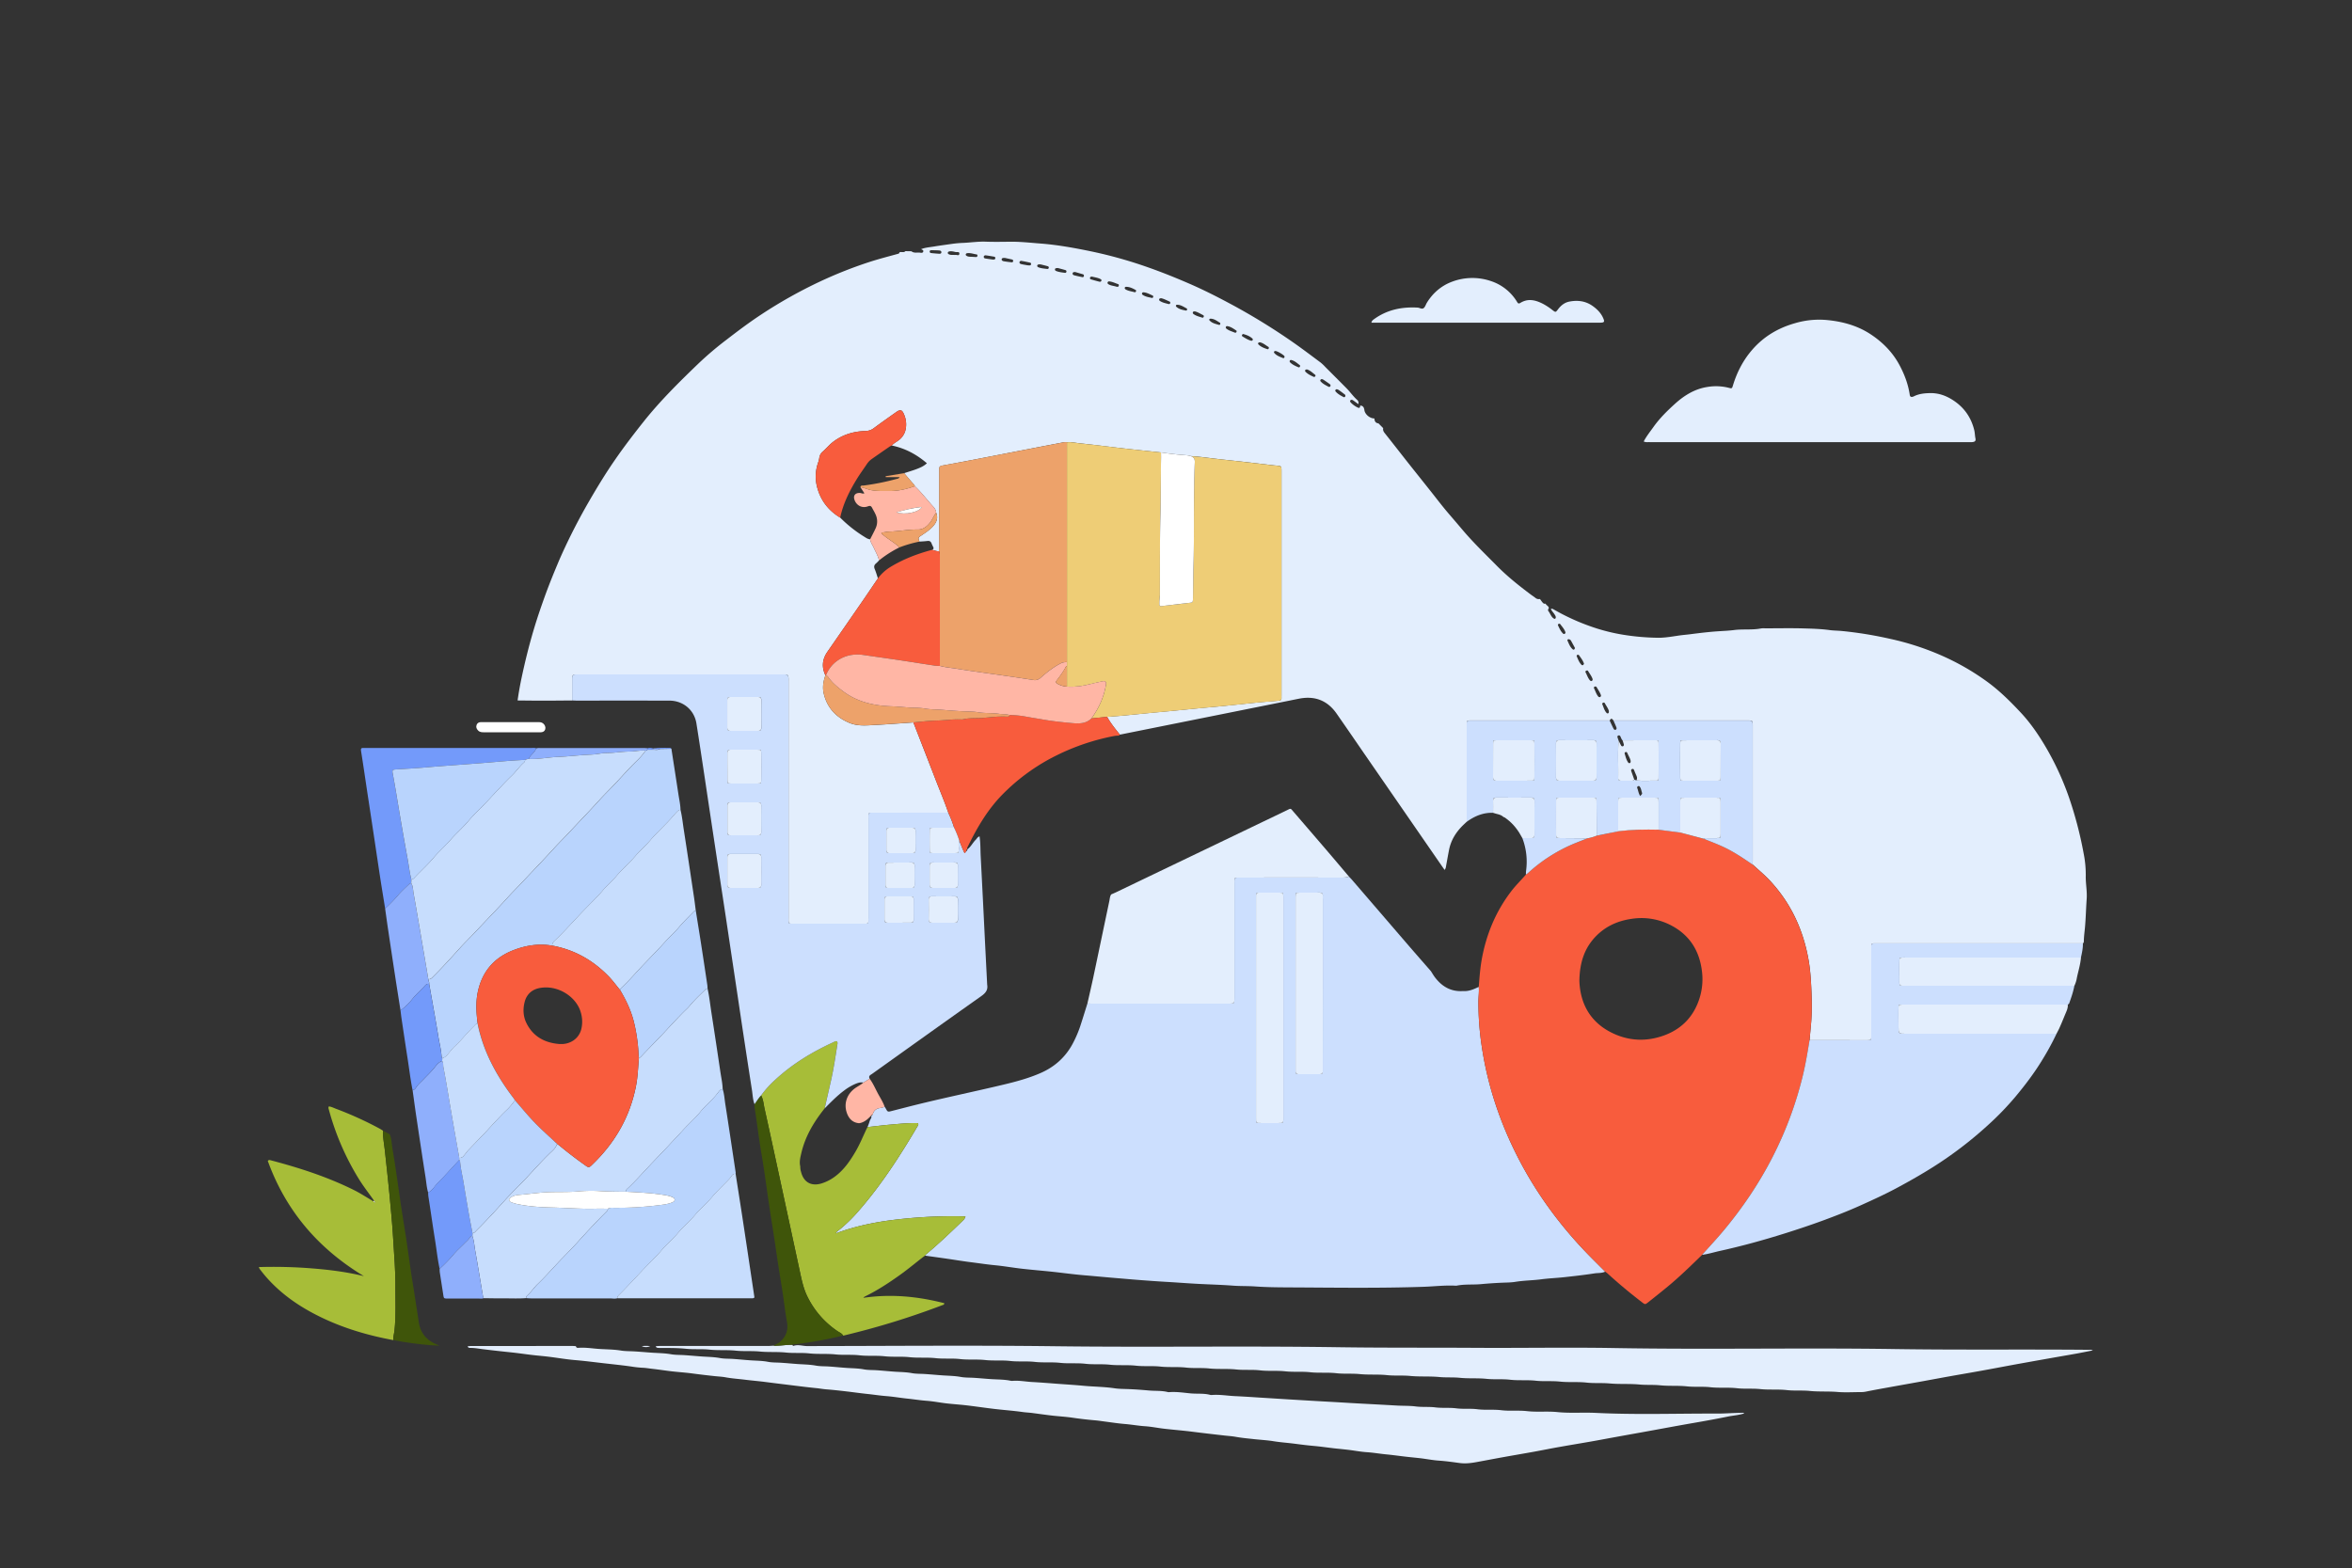 <svg id="Calque_1" data-name="Calque 1" xmlns="http://www.w3.org/2000/svg" viewBox="0 0 3000 2000.4"><rect x="0" y="0" width="3000" height="2000.4" fill="#333333" stroke="none"/><defs><style>.cls-1{fill:transparent;}.cls-2{fill:#e3eefd;}.cls-3{fill:#ccdffe;}.cls-4{fill:#f85c3d;}.cls-5{fill:transparent;}.cls-6{fill:#a7bd38;}.cls-7{fill:#3f550a;}.cls-8{fill:transparent;}.cls-9{fill:#eecd76;}.cls-10{fill:#eda26a;}.cls-11{fill:#fff;}.cls-12{fill:#ffb6a5;}.cls-13{fill:#c7ddfd;}.cls-14{fill:#b9d4fd;}.cls-15{fill:#739afa;}.cls-16{fill:#8faffc;}</style></defs><path class="cls-1" d="M1797.89-576.69a8.52,8.52,0,0,0-4-1c-2,.11-4,0-6,0H-1198.72c-1.23,1.91-.75,3.75-.84,5.51-.06,1.2,0,2.4,0,3.6q0,990.2,0,1980.39c0,3.2-.58,6.52,1.41,9.43-2,0-4.64.75-3.63-3a9.16,9.16,0,0,0,0-2.4V-579.09H1792.49c1.4,0,2.8.06,4.2,0C1799.06-579.24,1797.39-577.44,1797.89-576.69Z" transform="translate(1202 579.11)"/><path class="cls-2" d="M-27.11-261.23c5.38-2.16,11.14-2.48,16.76-3.42,7.42-1.24,14.89-2.21,22.34-3.28a137.4,137.4,0,0,1,14.21-1.3c9.74-.38,19.41-1.93,29.22-1.56,10.37.39,20.77.18,31.16.06,12.76-.14,25.39,1.31,38.08,2.27,22.22,1.69,44.07,5.68,65.8,10.19a565.06,565.06,0,0,1,72.87,20.58c17.86,6.28,35.37,13.39,52.72,20.94,17,7.41,33.57,15.8,49.91,24.52A807.07,807.07,0,0,1,446.44-143c12.24,8.51,24.12,17.54,36.08,26.44a59.08,59.08,0,0,1,6.07,5.78Q502-97.41,515.29-84c4.79,4.79,8.6,10.49,13.74,15a5,5,0,0,1,1.5,5.44c-2.24-1.63-4.44-3.32-6.75-4.86-1-.67-2.33-1-3.28,0s-.21,2.22.63,3.08a30.66,30.66,0,0,0,8.71,6.19c2.6,1.28,3-.52,3.14-2.56,4.37.2,5,3.41,5.47,6.77,1.48,5.28,7.23,9.69,12.66,9.7.07,3.45,1.4,5.86,5.16,6.27l6,6.06c-.56,2.57.42,4.45,2.06,6.5,9.81,12.26,19.41,24.69,29.13,37S613,35.13,622.75,47.43c7.54,9.49,14.85,19.18,22.74,28.38,5.83,6.79,11.68,13.6,17.44,20.44,13.92,16.52,29.45,31.44,44.6,46.76,13.19,13.35,27.84,25,42.8,36.23,2.07,1.55,4.29,2.92,6.28,4.55a6.58,6.58,0,0,0,5.63,1.28c.92,1.27,1.8,2.56,2.77,3.79,1.11,1.41,2.29,2.78,4.41,2.08.77,2.41,4.29,3,4.06,6.05-.92,1.18-1.42,2.35-.33,3.74,2.44,3.1,3.36,7.39,7.06,9.44,1.31.73,2.28-.5,2.21-1.86-.07-1.64-1.17-2.92-2-4.26-1.4-2.16-3.44-3.89-4.23-6.46a4.46,4.46,0,0,1,3.4.7,277.6,277.6,0,0,0,48.92,22.29,236.52,236.52,0,0,0,40.43,10.18,302.5,302.5,0,0,0,44.5,3.77c9.2,0,18.18-1.73,27.21-3,4.71-.65,9.47-1,14.17-1.63,11-1.4,22.06-2.76,33.12-3.54,7.32-.51,14.75-.77,22-1.69,11.5-1.45,23.12.18,34.52-2.09a24.65,24.65,0,0,1,4.79-.09c16.59,0,33.19-.37,49.76.12,10.9.32,21.84.63,32.7,2.12,5.1.7,10.29.66,15.44,1.15a500.68,500.68,0,0,1,61.64,10,346.13,346.13,0,0,1,64.12,20.63,313.38,313.38,0,0,1,60.55,34.67c15.51,11.45,29.08,24.94,42.13,38.91,12.67,13.55,23.08,28.93,32.43,44.95a363.42,363.42,0,0,1,28.71,62.34,494.19,494.19,0,0,1,18.93,72,138.92,138.92,0,0,1,2.75,29c-.22,9.76,1.88,19.43,1.18,29.24-.87,12.09-1.09,24.21-2.17,36.3-.5,5.52-1.29,11-1.45,16.62,0,1.39.14,2.83-1.13,3.85h-262c-8.78,0-8-.69-8,8.1q0,54.85,0,109.72c0,5.69-.07,5.77-5.56,5.77q-36.56,0-73.13-.09c.64-7.15,1.3-14.29,1.93-21.44,1.3-14.73,1-29.46.32-44.23-.57-13.18-1.53-26.27-4-39.23-6.88-36.7-22.08-69.33-47.37-97.09-7.27-8-15.51-14.89-23.48-22.1,0-1.6.08-3.19.08-4.79v-172c0-7,0-7-7.36-7H856c-2.67-2.93-2.67-2.93-4.86,0H676.77c-8.8,0-7.93-.6-7.93,8.19q0,60.53,0,121.05c-1.6,1.51-3.22,3-4.79,4.52-8.9,8.73-15.3,18.9-17.75,31.29-1.39,7.05-2.63,14.12-3.92,21.19a8.47,8.47,0,0,1-1.78,4.45c-1.32-1.88-2.35-3.32-3.36-4.78L546.36,394.3c-14.52-21-28.93-42.16-43.57-63.12-11.62-16.62-27.6-22.82-47.49-19-4.11.79-8.21,1.66-12.32,2.48L226.44,358.12c-5.87-7.26-11.75-14.51-16.31-22.71,6.76-.52,13.52-1,20.27-1.59,11.5-1.07,23-2.28,34.49-3.39,9.32-.9,18.65-1.7,28-2.6,11.5-1.11,23-2.3,34.49-3.4,9.72-.92,19.45-1.7,29.17-2.66,14.26-1.42,28.51-3,42.78-4.4,9.92-1,19.85-1.8,29.78-2.56,2.55-.19,3.58-1.31,3.43-3.77-.06-1,0-2,0-3V22c0-6.68,0-6.68-7-7.19-1-.08-2-.16-3-.28-12.66-1.48-25.31-3-38-4.44-12.08-1.36-24.17-2.53-36.24-4-10.48-1.24-20.93-2.74-31.48-3.36a28.67,28.67,0,0,0-4.59-1c-11.19-.73-22.32-2-33.41-3.66-15.58-1.66-31.17-3.22-46.74-5C213-9.07,194-11.64,174.81-13.59c-5.3-.54-10.57-2-16-1.38a25.15,25.15,0,0,0-4.17.12q-29,5.55-58.07,11.21C79.39-.31,62.19,3.06,45,6.36c-15.06,2.89-30.12,5.77-45.2,8.5-2.69.48-3.89,1.64-3.77,4.31.06,1.4,0,2.8,0,4.19q0,46.72,0,93.44c0,2.39-.19,4.78-.3,7.17-3.18.6-5.93-1.25-8.94-1.58,1.39-.62,2.47-1.44,1.73-3.17s-1.63-3.21-2.22-4.89c-.94-2.68-2.64-3.64-5.45-3.29-3.35.43-6.73.56-10.1.82-1.7-5.09-1.66-5,2.73-8,5-3.32,10-6.64,14.15-11C-7.62,87.77-5,82-7.9,74.94a12.29,12.29,0,0,0-3.43-7.39c-8-8.7-15.09-18.25-23.74-26.38-.74-2.11-2.48-3.46-3.86-5.08q-4.92-5.78-9.83-11.54c5.09-1.66,10.25-3.14,15.25-5,4.8-1.81,9.61-3.73,13.79-7.64C-33,.52-47.65-7.28-64.56-10.74c2.3-2.57,5.32-4.19,8.08-6.15a23.16,23.16,0,0,0,9.56-14,31.73,31.73,0,0,0-1.9-19.35c-2.51-6.22-4.79-6.9-10.26-3C-68.52-46.57-78-39.91-87.3-33a18,18,0,0,1-10.93,3.77c-15.1.44-29.08,4.59-41.27,13.93-4.94,3.78-8.83,8.64-13.52,12.68a12.61,12.61,0,0,0-4,7.88A34.15,34.15,0,0,1-158.46,11a53.34,53.34,0,0,0-1.76,29.5c4.16,17.8,14.24,31.35,29.89,40.76A166.31,166.31,0,0,0-99.67,105.6c2.34,1.42,4.6,3.17,7.54,3.27.51,4,3,7.21,4.61,10.76,2.43,5.35,5.44,10.44,6.79,16.23-1.27,1.26-2.46,2.62-3.83,3.75-2.5,2.06-3,4.28-1.69,7.35,1.62,3.83,2.73,7.88,4.06,11.83C-88.46,168-94.67,177.31-101,186.51q-22.78,33-45.67,66c-6.59,9.51-7.55,19.48-2.5,30-2.79,7.67-4,15.61-2.05,23.55,4.33,17.76,15.43,29.74,32.17,36.9,11,4.7,22.38,3.41,33.7,2.82,16.14-.84,32.25-2.11,48.38-3.19q14.16,36.42,28.31,72.84c5.43,14.09,11.37,28,16.22,42.29q-46.5,0-93,.05c-9.69,0-8.82-1.08-8.82,8.52q0,62.4,0,124.79c0,1.6-.07,3.2,0,4.8.11,2.62-1.25,3.57-3.69,3.47-1.4-.06-2.8,0-4.2,0h-86.39c-8.33,0-7.71.64-7.71-7.84V290.84c0-1.6.07-3.2,0-4.8-.22-3.82-.86-4.48-4.62-4.72-1.59-.1-3.2,0-4.8,0H-371.88q-46.8,0-93.59,0c-6.41,0-6.72.34-6.75,6.81,0,8.8,0,17.6,0,26.4-12.69.09-25.38.24-38.07.24-10.51,0-21-.16-31.52-.25q2-14.14,4.94-28.11c4.44-21,9.57-41.86,15.71-62.42,4.67-15.64,10-31.1,15.59-46.43,4.82-13.08,10.1-26,15.49-38.84,1.84-4.41,3.79-8.78,5.77-13.13q15.18-33.21,33.46-64.83c10.49-18.12,21.34-36,33.25-53.19C-406.2-8.95-394-24.89-381.51-40.63c21.4-27,45.83-51.06,70.53-74.83a423.78,423.78,0,0,1,35.46-30.09c14.5-11.19,29.1-22.2,44.41-32.26a595.62,595.62,0,0,1,75.58-42.38,546.11,546.11,0,0,1,63.91-25.15c11.17-3.57,22.54-6.51,33.85-9.63,1.39-.39,2.8-.4,3.07-2.2,2.41-1.12,5.43.82,7.59-1.54l7.62.15c3.43,2.85,7.61,1.18,11.41,1.86,1.38.25,3.14.24,3.66-1.26C-23.69-260.06-25.84-260.42-27.11-261.23ZM456.33-112.07c-.08-.37,0-.93-.28-1.09-3.47-2.5-6.56-5.65-10.94-6.62a1.61,1.61,0,0,0-2,.9,1.87,1.87,0,0,0,.51,2.15c3,2.94,6.83,4.61,10.63,6.2C455.33-110.09,456.05-111,456.33-112.07Zm-101.8-54c-.07-.38,0-1-.23-1.1-3.84-2.29-7.4-5.28-12.15-5.39-1.33,0-2.42,1.11-1.26,2.35,3.22,3.48,7.78,4.39,12.1,5.63C353.71-164.34,354.35-165.18,354.53-166Zm-42.35-18.45c-.1-.33-.1-.91-.33-1-4-2-7.71-4.83-12.44-4.79a1.42,1.42,0,0,0-1,2.53c3.44,3.23,7.95,4.06,12.38,4.89C311.55-182.74,312.12-183.55,312.18-184.49ZM169.77-232c-1.74-.12-3.26-.09-3.63,1.6-.29,1.38.94,2.22,2,2.51,3.41.9,6.87,1.62,10.33,2.34a1.66,1.66,0,0,0,2.07-1.55,1.85,1.85,0,0,0-1.49-2.19C175.89-230.2,172.68-231.11,169.77-232ZM373-154.73c1.29.23,1.95-.2,2.21-1,.15-.49.15-1.42-.14-1.6-3.6-2.32-7.06-5-11.47-5.68a1.66,1.66,0,0,0-2,1,1.82,1.82,0,0,0,.6,2.12C365.48-157.18,369.59-156.26,373-154.73ZM833.28,296.64c-1.7.09-2.71,1.08-2.09,2.3,1.68,3.34,2.68,7,5,10.05.75,1,1.72,1.78,3,1a2,2,0,0,0,.65-2.63c-1.2-3.61-3.55-6.6-5.34-9.88C834.28,297,833.6,296.84,833.28,296.64ZM416.48-135.48c-.16-.32-.22-.82-.49-1-3.54-2.08-6.65-5-10.8-5.89a2.9,2.9,0,0,0-2.13.64c-.7.59-.42,1.5.17,2.09,3.18,3.14,7.24,4.68,11.39,6C415.58-133.37,416.42-134.26,416.48-135.48Zm86.4,52.87a5.8,5.8,0,0,0-1.51,1c-.54.75-.16,1.51.38,2.13,2.63,3,6.11,4.92,9.59,6.75a1.69,1.69,0,0,0,2.52-.62,2,2,0,0,0-.7-2.6c-2.49-1.92-5-3.83-7.58-5.63A11.61,11.61,0,0,0,502.88-82.61ZM465.15-107.8c-1.13.1-1.94.1-2.35,1a1.78,1.78,0,0,0,.53,2.12c3,3,6.72,4.74,10.49,6.43a1.87,1.87,0,0,0,1.53-.48c.63-.57.86-1.64.25-2.12C472.22-103.52,469.1-106.58,465.15-107.8ZM806.9,247.61c-1.59-3-3.16-5.91-4.78-8.83a4.33,4.33,0,0,0-2.59-2.3c-1.48-.39-2.72.57-2.17,1.76,1.78,3.91,3.24,8.08,6.65,11a1.41,1.41,0,0,0,2.09,0A6.11,6.11,0,0,0,806.9,247.61ZM247.16-207.95c-.11-.37-.11-.94-.35-1.07-3.95-2.2-8-4.26-12.67-4.17a1.52,1.52,0,0,0-1.53,1.51,2.05,2.05,0,0,0,1.24,1.85c3.46,2.05,7.47,2.42,11.25,3.51C246.21-206,246.84-206.93,247.16-207.95Zm21.9,7.32c-.19-.42-.3-1.24-.69-1.4-3.78-1.6-7.36-3.82-11.59-4.13a1.79,1.79,0,0,0-2,.93,1.67,1.67,0,0,0,.51,2.12c3.61,2.61,7.94,3.19,12.13,4.11C268.27-198.82,268.73-199.73,269.06-200.63Zm53.13,18.78c-1.28,0-2.33,0-2.69,1.21a1.87,1.87,0,0,0,.72,2.08c3.38,2.56,7.47,3.46,11.39,4.71.79.26,1.48-.45,1.77-1.23a1.55,1.55,0,0,0-.74-2C329.11-178.78,325.8-181,322.19-181.85ZM64.07-248c1.51-.1,3.22.4,3.44-1.63s-1.54-2-2.86-2.25c-3.14-.54-6.28-1.1-9.43-1.49a2.25,2.25,0,0,0-2.4,1.46,2.13,2.13,0,0,0,2,2.55C57.9-248.8,61.07-248.45,64.07-248Zm61,6.15c-2.15,0-3.5,0-4,1.34s.7,2.14,1.8,2.55c3.53,1.31,7.29,1.51,11,2a1.64,1.64,0,0,0,1.79-1.23,1.69,1.69,0,0,0-1.26-2.27C131-240.43,127.56-241.25,125-241.88Zm-16.48,1.21c2.67.16,4.19.57,4.53-1.45A1.57,1.57,0,0,0,112-244c-3.64-.84-7.29-1.64-11-2.25a2.15,2.15,0,0,0-2.66,1.72c-.14,1.38,1.08,2.12,2.23,2.36C103.63-241.47,106.75-241,108.56-240.67ZM80.12-250c-2.38-.19-4.08-.06-4.46,1.45s1.17,2.5,2.56,2.73c3.34.58,6.71,1,10.08,1.34a1.67,1.67,0,0,0,2-1.66c.09-1.22-.68-1.76-1.75-2Zm111.11,23.85c-1.93-.21-2.7.43-2.93,1.45a1.61,1.61,0,0,0,1,1.94c3.77,1.11,7.55,2.19,11.37,3.12a2,2,0,0,0,2.23-1.52c.26-.86-.41-1.48-1.11-1.86C198.25-224.92,194.28-225.3,191.23-226.15ZM483.81-95.54c-.59.35-1.23.53-1.54,1a1.67,1.67,0,0,0,.35,2.13c2.67,3,6.23,4.75,9.71,6.59a1.74,1.74,0,0,0,2.55-.57,2,2,0,0,0-.65-2.62c-2.7-2-5.45-3.86-8.24-5.71A9.54,9.54,0,0,0,483.81-95.54ZM436.5-123.87a2.89,2.89,0,0,0-.08-.59c-.63-1.83-9.94-7.25-11.93-6.85-1.49.3-2,1.46-1.07,2.58,2.91,3.41,7.11,4.8,11.08,6.45C435.6-121.82,436.22-122.84,436.5-123.87ZM147.32-237.17c-1.83.13-3.21,0-3.64,1.38s.72,2.16,1.82,2.57c3.51,1.33,7.24,1.7,10.93,2.21a1.61,1.61,0,0,0,1.76-1.27,1.73,1.73,0,0,0-1.27-2.27C153.53-235.53,150.12-236.41,147.32-237.17Zm75,23.87c1.11.16,2.32.28,2.7-1.28.19-.78.09-1.71-.77-2-3.72-1.24-7.24-3.11-11.21-3.5a2,2,0,0,0-2.33,1.39c-.28,1.07.47,1.83,1.37,2.35C215.19-214.53,218.84-214.45,222.29-213.3Zm605,503.12c2.17-.38,2.4-1.64,1.87-3.11-1.26-3.55-3.66-6.5-5.54-9.72-.58-1-1.64-.89-2.6-.35a1.5,1.5,0,0,0-.64,2c1.8,3.27,2.86,6.93,5.26,9.87A8.3,8.3,0,0,0,827.24,289.82Zm22.86,38.44c-.75-3.53-3.44-6.79-5.3-10.44a1.68,1.68,0,0,0-2.15-.39,1.55,1.55,0,0,0-1,1.9c1.67,3.73,2.55,7.88,5.42,11a1.7,1.7,0,0,0,2.11.52C850,330.45,850.19,329.72,850.1,328.26ZM279.35-198.6c-1.57,0-2.57.21-2.82,1.4a1.93,1.93,0,0,0,.91,2c3.41,2.24,7.36,3,11.21,4a1.58,1.58,0,0,0,1.91-1.06,1.59,1.59,0,0,0-.64-2.08C286.3-195.94,282.77-197.82,279.35-198.6ZM818.43,267.65c-1.36-4.17-4.11-7.6-6.61-11.14-.23-.32-1.14-.34-1.66-.21a1.43,1.43,0,0,0-1.06,1.84c1.68,3.8,3.07,7.8,6.07,10.85a1.61,1.61,0,0,0,2.18.29A7,7,0,0,0,818.43,267.65ZM38.34-251.45c1.57.09,3.14.22,4.71.24a1.62,1.62,0,0,0,1.65-1.38c.17-.85-.17-1.82-.94-1.93-4.06-.58-8-2.19-12.19-1.56a2,2,0,0,0-1.73,1.43c-.22,1.07.62,1.75,1.55,2.22C33.59-251.31,36-251.62,38.34-251.45ZM-8-255.67v0c1.18.09,2.36.19,3.54.27,1.45.1,3.05,0,3.19-1.75s-1.45-2.37-2.83-2.47c-3.34-.24-6.7-.25-10-.29-1.05,0-2,.37-2.05,1.61a1.82,1.82,0,0,0,1.71,2C-12.3-256-10.12-255.86-8-255.67ZM396-145.93c-.11-.36-.11-.83-.34-1.06-3.36-3.23-7.58-4.8-11.94-6-.35-.1-1.05.5-1.34.93a1.54,1.54,0,0,0,.34,2.14c3.56,2.1,7,4.41,11.09,5.49A1.75,1.75,0,0,0,396-145.93ZM15.51-253.86a4.52,4.52,0,0,0,1,0c1.86-.35,5,1.68,5.18-1.71.12-2.73-3-1.68-4.77-2-2.68-.55-5.38-1.4-8.18-.75-1,.23-1.85.75-1.83,1.94,0,.89.75,1.35,1.44,1.71C10.54-253.58,13-254,15.51-253.86ZM794.86,227.85c-1.35-4.3-4.4-7.5-7-11-.22-.29-1.15-.26-1.65-.08a1.47,1.47,0,0,0-1,1.91c1.85,3.72,3.42,7.64,6.56,10.56a1.69,1.69,0,0,0,2.2.16C794.41,229.13,794.55,228.44,794.86,227.85Z" transform="translate(1202 579.11)"/><path class="cls-3" d="M845.43,1043.21c-4.44,2.15-9.38,1.52-14,2.27-12.73,2-25.57,3.42-38.39,4.82-9.68,1.06-19.44,1.4-29.08,2.68-11,1.46-22.2,1.45-33.2,3.25-5.48.9-11.14.86-16.65,1.1-9,.37-17.94,1-26.81,1.8-10.51,1-21.14-.15-31.54,2a4.81,4.81,0,0,1-1.2,0c-13.39-.74-26.7.91-40,1.38-57.13,2-114.26,1.07-171.38.8-14.73-.07-29.54-.18-44.23-1.22-9.38-.66-18.74-.3-28.07-1-15.89-1.23-31.81-1.55-47.7-2.45-12.71-.72-25.4-1.7-38.11-2.43-11.51-.66-23-1.51-34.51-2.39-9.5-.73-19-1.59-28.51-2.37-13.66-1.13-27.3-2.46-41-3.6-13.84-1.15-27.61-3.1-41.43-4.57-12.64-1.34-25.32-2.34-37.94-3.78-11.43-1.31-22.79-3.32-34.23-4.44-10.49-1-20.89-2.62-31.33-3.93-10.23-1.29-20.41-3-30.62-4.48-9.23-1.33-18.47-2.6-27.71-3.89a4,4,0,0,1,.67-1c16.16-13.39,31.29-27.93,46.41-42.46,1.78-1.71,3.84-3.31,4.61-6.63A631.39,631.39,0,0,0-54,976.21c-27.76,3-55.13,8.13-81.71,18.12.4-2,1.62-2.44,2.52-3.14a188.31,188.31,0,0,0,25.5-24.44C-78.44,933.43-54.51,896.36-32,858.29c.75-1.27,2.1-2.58.75-4.56-11.25-.34-22.57.83-33.88,1.81-10.14.87-20.24,2.15-30.35,3.25a68.62,68.62,0,0,0,2.63-7.22c.63-2.57,3.13-4.59,2.19-7.59l0,.16c1.17.3,1.22-.88,1.79-1.36,1.31-5,4.58-7.74,9.74-8.38A45.34,45.34,0,0,0-73.57,833c.44.66.91,1.31,1.3,2,2.58,4.57,2.58,4.57,7.77,3.23l19.15-4.9c41-10.54,82.47-18.95,123.63-28.78,15.94-3.8,31.73-8.08,46.81-14.64,19.07-8.3,33.37-21.61,42.59-40.32a145.27,145.27,0,0,0,7.93-18.75c3.24-9.84,6.25-19.75,9.36-29.63,1.8,0,3.6.09,5.4.09h175.1c7,0,7,0,7-7.35q0-73.17,0-146.33c0-7.51-.37-7.13,7.24-7.12q65.07,0,130.13,0a27.31,27.31,0,0,0,8.82-1.22c1.23,1.29,2.52,2.52,3.68,3.87q35.5,41.24,71,82.5c9.89,11.47,19.88,22.85,29.83,34.26,1.72,2.65,3.29,5.42,5.2,7.92,9,11.79,20.51,18.43,35.74,17.42,7.32.56,13.73-2.3,20.08-5.37.59,6.2-.43,12.36-.46,18.54a377.11,377.11,0,0,0,4.07,56.06c6.83,47,21.15,91.66,41.94,134.27,23.94,49.06,55.44,92.8,93.36,132C830.44,1028.3,838,1035.71,845.43,1043.21ZM434.86,707.31V568.81c0-1.4,0-2.8,0-4.2-.14-4.81-.15-4.87-5.22-4.91-7.19-.05-14.39,0-21.58,0-8.78,0-8-.65-8,8.15q0,138.81,0,277.61v.6c0,7.93-.68,7.63,7.32,7.62h20.38c7.5,0,7.1.38,7.1-7.25Zm50.39-31.38V568c0-1.4-.09-2.81,0-4.2.24-3.12-1.19-4.21-4.23-4.17-8.39.12-16.79,0-25.18.05-5.3,0-5.3.09-5.4,5.33,0,.8,0,1.59,0,2.39V783.84c0,1.4.05,2.8,0,4.2,0,2.26,1.09,3.23,3.3,3.22q14.09,0,28.17,0c2.21,0,3.33-1,3.3-3.23,0-1.59,0-3.19,0-4.79Z" transform="translate(1202 579.11)"/><path class="cls-4" d="M845.43,1043.21c-7.45-7.5-15-14.91-22.35-22.5-37.92-39.16-69.42-82.9-93.36-132-20.79-42.61-35.11-87.26-41.94-134.27a377.11,377.11,0,0,1-4.07-56.06c0-6.18,1-12.34.46-18.54.92-11.72,1.74-23.46,3.83-35.07,5.74-31.75,17.74-60.77,37.36-86.54,5.81-7.64,12.7-14.32,18.95-21.57.94-.71,2-1.34,2.82-2.13A201.69,201.69,0,0,1,808,496.24c5-2,10-3.94,14.95-5.9A52.13,52.13,0,0,0,834.53,487l27.47-5.6c17.14-2.16,34.36-2.39,51.6-2L941.16,483l30.11,8c9.24,3.75,18.6,7.21,27.58,11.62,12.24,6,23.46,13.61,34.65,21.3,8,7.21,16.21,14.12,23.48,22.1,25.29,27.76,40.49,60.39,47.37,97.09,2.44,13,3.4,26,4,39.23.64,14.77,1,29.5-.32,44.23-.63,7.15-1.29,14.29-1.93,21.44-2.45,14.95-4.89,29.9-8.45,44.65C1079.64,867,1045,932.79,996.05,991.3c-8.7,10.4-18,20.32-27,30.46-14.3,13.89-28.55,27.84-43.94,40.56-8.15,6.73-16.43,13.31-24.72,19.87-4,3.14-4.08,3.12-8.09,0q-22.83-17.48-44.07-36.85C847.37,1044.59,846.37,1043.93,845.43,1043.21ZM812.51,672.15c1,29.29,14.11,54,44.11,67.6,20.94,9.53,42.67,9.89,64.2,2,19.88-7.33,34.43-20.77,42.5-40.58A81,81,0,0,0,969,661.23c-3-27.52-16.14-48.2-41.09-60.6a81.31,81.31,0,0,0-49-7.49c-16.93,2.47-31.89,9-44.12,21C819.39,629.28,812.92,648.13,812.51,672.15Z" transform="translate(1202 579.11)"/><path class="cls-5" d="M-541.85,314.51c10.5.09,21,.26,31.52.25,12.69,0,25.38-.15,38.07-.24,2.19.09,4.38.25,6.57.25q58.8,0,117.58,0c17.54,0,31.65,11.88,34.4,29.07,3.68,23.07,7.12,46.19,10.61,69.3q6.86,45.33,13.63,90.67c4.6,30.41,9.3,60.81,13.89,91.23q7.47,49.47,14.84,99,8.88,59,17.9,117.9c.91,5.86,1,11.9,3.22,17.54-.09,4,.69,7.92,1.28,11.86,1.82,12.19,3.39,24.42,5.23,36.6,1.74,11.59,3.81,23.14,5.55,34.73,2.22,14.74,4.18,29.53,6.38,44.27,2.23,14.94,4.65,29.85,6.93,44.78,1.76,11.59,3.38,23.21,5.17,34.8s3.77,23.14,5.53,34.73c1.82,12,3.11,24.07,5.31,36,1.94,10.51-1.06,18.8-9,25.63-2.46,2.12-5.64,3-8.27,4.79-2,.1-4,.3-5.95.3l-137.49,0c-2.18,0-4.36.19-6.55.3a23.61,23.61,0,0,0-7.17,0,40.53,40.53,0,0,0-10.78,0c-18.27-.09-36.53-.23-54.8-.25-9.73,0-19.46.17-29.19.27-1.58-.1-3.17-.27-4.75-.27q-64.27,0-128.53.06c-1.59,0-3.17.2-4.75.31-9.46-.11-18.92-.19-28.37-.34-2.55,0-5.1-.28-7.65-.42-2.19-1-4.41-1.85-6.55-2.89-11.68-5.66-18.26-14.9-19.92-27.82-.71-5.51-1.74-11-2.53-16.5-2.07-14.54-4.63-29-6.83-43.55-2.22-14.73-4.13-29.51-6.35-44.24-2.19-14.53-4.66-29-6.86-43.55-1.83-12-3.4-24-5.17-36-1.86-12.57-3.62-25.17-5.86-37.67-1-5.81-.73-11.91-3.39-17.41.39-8.07-1.74-15.84-2.89-23.71-4.95-34-10.18-68-15.33-101.93q-8.73-57.46-17.49-114.93c-5.41-35.75-10.7-71.52-16.1-107.27S-767.65,448.7-773.07,413Q-778.36,378-783.51,343c-2.2-15.12,8.59-27.73,23.93-28.1,6.2-.15,12.4,0,18.6,0q96.57,0,193.15-.11C-545.84,314.77-543.85,314.6-541.85,314.51ZM-369,375.66a13.92,13.92,0,0,0-7.33-.16c-1.59-.11-3.18-.31-4.77-.31q-65.68,0-131.37,0c-1.79,0-3.61-.2-5.34.47-2.33-.87-4.75-.49-7.13-.49q-104.88,0-209.78,0c-1.2,0-2.4.07-3.59,0-3-.22-3.68.8-3.19,3.87,2.71,16.93,5.15,33.91,7.7,50.87q4.56,30.17,9.14,60.33c2.59,17.16,5.1,34.33,7.73,51.48,2,12.8,4.09,25.59,6.14,38.39,1.31,9.26,2.56,18.53,3.94,27.78q4.46,29.83,9,59.68c2.17,14.17,4.43,28.32,6.65,42.48.4,3.15.73,6.31,1.2,9.45,2.56,17.08,5.09,34.16,7.75,51.22,2.15,13.71,3.74,27.51,6.48,41.14,1.58,11.25,3.07,22.53,4.75,33.77,3.83,25.64,7.67,51.28,11.69,76.89,1,6.68,1.48,13.48,3.41,20a35.26,35.26,0,0,0,.64,7.1c2.66,17.28,5.11,34.59,7.89,51.84,2.05,12.75,3.37,25.61,6.09,38.24a38.56,38.56,0,0,0,.19,4.17c1.46,9.65,3,19.29,4.47,28.93.73,4.75.7,4.83,5.59,4.85q19.46.06,38.89,0c2.37,0,4.79.51,7.09-.48,8.51.08,17,.28,25.52.22,9.49-.07,19,.44,28.48-.32,2.18.11,4.36.31,6.54.32q50.22,0,100.43,0c3.15,0,6.34.77,9.47-.23a21.23,21.23,0,0,0,2.37.27q84.18,0,168.34,0c1.36,0,2.82.26,4.16-1.14-1.71-11.42-3.44-23-5.19-34.66q-5.1-34-10.24-68c-2.8-18.33-5.71-36.65-8.57-55a9.65,9.65,0,0,0,0-1.78c-4.39-29.15-8.7-58.32-13.27-87.45-1-6.27-1.31-12.67-3.28-18.77-.19-7.62-1.89-15-3-22.52q-5.55-37.91-11.47-75.75c-1.56-10.05-2.59-20.19-4.84-30.13-.07-1.38,0-2.79-.24-4.15q-4.08-27.18-8.23-54.35c-2.13-13.76-4.38-27.5-6.58-41.25-.73-5.53-1.36-11.08-2.19-16.6-4.23-28.22-8.43-56.43-12.81-84.62-1.41-9-2.26-18.18-4.46-27.09-.17-6.6-1.66-13-2.63-19.51-2.9-19.47-6-38.93-9-58.39-.43-.36-.86-1-1.29-1-6.53.05-13.08-.48-19.6.39Zm-180-20.55h30.53c2,0,4,0,6,0,2.82-.05,5.07-1,6-4,.76-2.5-.4-5.5-2.76-7.38-2-1.63-4.43-1.62-6.84-1.62h-70c-.8,0-1.6,0-2.4,0-2.63.05-4.72,1.08-5.6,3.66-1,2.75.07,5.09,2,7.07,2.17,2.21,5,2.24,7.8,2.24Q-566.68,355.09-549,355.11Z" transform="translate(1202 579.11)"/><path class="cls-3" d="M969.06,1021.76c9-10.14,18.29-20.06,27-30.46C1045,932.79,1079.64,867,1097.62,792.62c3.56-14.75,6-29.7,8.45-44.65q36.57,0,73.13.09c5.49,0,5.56-.08,5.56-5.77q0-54.85,0-109.72c0-8.79-.73-8.1,8-8.1h262c.13,6.13-1.16,12-2.51,18l-222.32,0c-1.6,0-3.2-.05-4.8,0-4.15.17-4.34.27-4.39,4.52-.08,7.79,0,15.58,0,23.37,0,8.79-.75,8.1,8,8.1h215.14c-1.43,7.73-4,15.13-6.64,22.51-.23.64-1.1,1.06-1.67,1.59-.8,0-1.6-.09-2.4-.09H1225.79c-.6,0-1.2,0-1.8,0-4.16.2-4.35.27-4.4,4.52-.09,7.79,0,15.59,0,23.38,0,9.28,0,9.29,9.09,9.29l192.45,0a334.49,334.49,0,0,1-17.95,33c-10.23,16.94-22.16,32.63-34.81,47.77a370.67,370.67,0,0,1-35,36.12,496.23,496.23,0,0,1-70.25,53.53c-14.51,9.13-29.42,17.61-44.53,25.76-15.65,8.45-31.8,15.81-48,23.11-15.24,6.89-30.87,12.93-46.58,18.73-16.29,6-32.74,11.49-49.29,16.7-27.72,8.72-55.72,16.43-84.12,22.65C983.43,1018.67,976.39,1020.85,969.06,1021.76Z" transform="translate(1202 579.11)"/><path class="cls-2" d="M-605.46,1138.39c1.58-.11,3.16-.3,4.75-.31q64.26,0,128.53-.06c1.58,0,3.17.17,4.75.27.3,1.73,1.48,2.27,3.05,2.14,9-.77,17.91.84,26.83,1.41,9.1.58,18.26.53,27.33,2,5.27.88,10.72.78,16.05,1.05,7.95.41,15.88,1.17,23.82,1.71,8.1.54,16.26.58,24.33,2,5.47.94,11.11.75,16.64,1.1,7.54.49,15.08,1.21,22.61,1.74,7.7.53,15.47.58,23.14,2,5.46,1,11.11.74,16.64,1.11,7.33.5,14.68,1.27,22,1.78,7.5.52,15.08.46,22.54,1.91,5.06,1,10.32.81,15.44,1.11,7.54.45,15.09,1.21,22.62,1.74,7.7.53,15.46.58,23.13,2,5.46,1,11.11.74,16.64,1.11,7.34.5,14.69,1.26,22,1.78,7.5.54,15.08.49,22.54,1.9,5.45,1,11.11.75,16.65,1.12,7.33.5,14.68,1.26,22,1.78,7.49.54,15.07.49,22.54,1.9,5.44,1,11.11.76,16.64,1.12,7.53.49,15.08,1.22,22.61,1.74,7.7.53,15.47.59,23.13,2,5.47,1,11.12.78,16.65,1.11,7.74.47,15.47,1.29,23.21,1.74,7.9.47,15.91.35,23.73,2a7.93,7.93,0,0,0,2.38.17c8.41-.71,16.69,1,25,1.46,11.09.58,22.2,1.52,33.29,2.34,10.7.78,21.43,1.44,32.09,2.44,13.25,1.25,26.59,1.25,39.78,3.21,5.88.87,11.93.82,17.85,1.06,8.76.34,17.52,1,26.21,1.79,7.9.67,15.94,0,23.73,1.93a5.42,5.42,0,0,0,1.79.16c9.2-.75,18.36.71,27.41,1.57,8.31.8,16.77-.31,24.95,1.89a7.28,7.28,0,0,0,2.38.15c9.8-.76,19.49,1,29.24,1.46,13.1.58,26.2,1.55,39.3,2.34,12.9.79,25.79,1.65,38.69,2.4,13.9.82,27.79,1.68,41.7,2.42,13.7.73,27.39,1.66,41.1,2.37q23,1.2,45.89,2.5c8,.45,16,.13,23.84,1.13,8.37,1.07,16.79.17,25,1.2,9,1.13,18,.08,26.85,1.23,9,1.16,18,0,26.85,1.16,10.18,1.29,20.4,0,30.45,1.23,11,1.32,22-.06,32.85,1.17,13,1.48,26-.09,38.84,1.22,16.18,1.63,32.33.25,48.46,1,51.94,2.58,103.89.71,155.84.91,10.09,0,20.28-.93,30.44-.94,1.09,0,2.29-.42,3.54.66-6.76,2.31-13.72,2.64-20.45,4-14.77,3-29.61,5.7-44.46,8.28-22.29,3.86-44.52,8.06-66.78,12.07-17.18,3.1-34.37,6.16-51.53,9.36-17,3.17-34,5.86-51,8.88-11.53,2-23,4.36-34.53,6.45-12.69,2.3-25.41,4.43-38.09,6.72-11.72,2.11-23.41,4.38-35.13,6.49-7,1.26-13.87,2.08-21.24,1.08-8.61-1.17-17.29-2.4-26-3-8.29-.53-16.5-2.26-24.77-3.18-4.34-.48-8.69-.91-13-1.37-9.87-1-19.69-2.5-29.55-3.44-8.3-.79-16.51-2.25-24.86-2.8s-16.5-2.22-24.77-3.14c-4.54-.51-9.08-1-13.63-1.44-9.66-1-19.28-2.53-28.94-3.38-8.32-.73-16.6-1.78-24.85-2.86-8.85-1.16-17.76-1.71-26.59-3.15-8.4-1.38-17-1.78-25.45-2.72-7.7-.85-15.43-1.54-23-2.9-4.71-.85-9.48-1.14-14.18-1.66-13.8-1.55-27.59-3.15-41.37-4.9-11.81-1.5-23.69-2.41-35.52-3.77-8.27-.95-16.47-2.68-24.76-3.22-8.54-.57-16.94-2.13-25.46-2.82s-16.93-2-25.39-3.11c-4.13-.52-8.25-1.21-12.4-1.56q-14.83-1.25-29.55-3.43c-8.44-1.23-17-1.67-25.47-2.64s-16.91-2.19-25.36-3.3c-4.13-.54-8.29-.67-12.45-1.27-11.77-1.68-23.68-2.49-35.5-3.87-12-1.41-24-3.21-36-4.63-8.68-1-17.4-1.56-26.08-2.56-8.27-1-16.47-2.62-24.76-3.24s-16.17-1.91-24.27-2.75c-9.07-.93-18.08-2.53-27.16-3.24-8.13-.63-16.17-1.91-24.26-2.75-9.07-.94-18.1-2.26-27.16-3.3-8.48-1-17-1.94-25.48-2.59-4.17-.33-8.26-1.13-12.42-1.53-10.06-1-20.1-2.26-30.14-3.5-11.6-1.44-23.23-2.82-34.82-4.34-8.44-1.1-17-1.78-25.45-2.83s-17-1.58-25.38-3.13c-4.27-.79-8.68-1-13-1.42-9.87-1.06-19.71-2.21-29.54-3.52-8.46-1.14-17-1.66-25.48-2.63s-16.89-2.3-25.36-3.25c-4.15-.46-8.3-1.23-12.42-1.37a139.15,139.15,0,0,1-14.81-1.65c-11.79-1.65-23.64-2.86-35.44-4.21-12.21-1.4-24.42-3-36.7-4-11.44-1-22.79-3.05-34.21-4.39-4.33-.5-8.69-.92-13-1.34-9.29-.9-18.5-2.3-27.75-3.41-4.53-.54-9.08-1-13.63-1.48q-14.19-1.5-28.36-3.26c-5.1-.64-10.22-1.62-15.41-1.58C-603.35,1140.47-605,1140.56-605.46,1138.39Z" transform="translate(1202 579.11)"/><path class="cls-2" d="M-365.49,1138.29c2.19-.11,4.37-.3,6.55-.3l137.49,0c2,0,4-.2,5.95-.3,8,.39,15.95-1.26,24-1.17.43.69,1,1.62,1.79,1.36,5.75-2,11.4.27,17.1.27,105.78-.09,211.58-1.09,317.34.23,119.94,1.49,239.87-.54,359.79,1.23,58.75.87,117.48.44,176.22.8s117.6-.76,176.37.27c119.53,2.09,239.07-.52,358.58,1.3,82.15,1.25,164.28.16,246.42.94,1.51,0,3.09-.4,5.35.78-7.24,1.41-13.77,2.76-20.34,3.95-10.15,1.84-20.32,3.55-30.48,5.35q-22.27,3.93-44.53,7.94c-16,2.92-32,6-48,8.88-12.68,2.3-25.4,4.44-38.09,6.71-11.53,2.06-23,4.22-34.56,6.31-15,2.72-30.06,5.38-45.09,8.11-9.57,1.73-19.14,3.44-28.67,5.38a32.87,32.87,0,0,1-6.53.56c-9.8,0-19.65.65-29.38-.18-11.76-1-23.58-.12-35.23-1.29-9.8-1-19.59,0-29.26-1.08-11.36-1.29-22.79-.1-34-1.29-10-1.06-20,0-29.85-1.13-11.37-1.29-22.8,0-34-1.28-10-1.11-20,0-29.86-1.09-11.36-1.2-22.78-.18-34-1.33-8.8-.89-17.56-.19-26.27-1-12.74-1.23-25.57-.22-38.23-1.38-9.79-.89-19.58,0-29.25-1.07-11.37-1.29-22.79-.08-34-1.29-10.39-1.12-20.79,0-31-1.13-11-1.22-22,0-32.84-1.27-10-1.14-20-.06-29.86-1.1-11.36-1.2-22.78-.18-34-1.33-8.79-.89-17.56-.18-26.26-1-12.35-1.2-24.77-.21-37-1.37-10-1-20,0-29.86-1.07-11.56-1.21-23.18-.16-34.63-1.31-10-1-20,0-29.86-1.12-11.17-1.26-22.39-.06-33.44-1.26-10.59-1.14-21.18,0-31.65-1.15-10.77-1.19-21.59,0-32.24-1.25-10.19-1.16-20.38-.06-30.45-1.12-11.57-1.21-23.19-.1-34.64-1.31-9.8-1-19.58,0-29.26-1.09-11-1.23-22-.1-32.84-1.29-10.39-1.13-20.78,0-31-1.13-11.17-1.24-22.39-.07-33.44-1.25-10.39-1.12-20.8,0-31.05-1.18-10.78-1.26-21.59,0-32.24-1.2s-21.59,0-32.25-1.2-21.2,0-31.65-1.21-21.18,0-31.65-1.17c-10.77-1.19-21.59,0-32.24-1.25-10.39-1.19-20.78,0-31-1.14-11.17-1.24-22.39-.06-33.44-1.26-10.59-1.14-21.19,0-31.65-1.15-10.78-1.19-21.6,0-32.24-1.25-10.19-1.16-20.38-.07-30.46-1.12-11.16-1.16-22.39-.11-33.43-1.3-10-1.08-20-.06-29.86-1.09-11.16-1.15-22.38-.18-33.44-1.31-10.19-1-20.37,0-30.45-1.1-11.17-1.16-22.39-.12-33.44-1.3-10-1.08-20-.06-29.86-1.09-11.56-1.2-23.1-1-34.66-1.07C-363.51,1140.44-365.11,1140.42-365.49,1138.29Z" transform="translate(1202 579.11)"/><path class="cls-2" d="M894.57-15.88c3.54-6.8,8.15-12.46,12.36-18.4,7.9-11.15,17.61-20.69,27.64-29.78,11.79-10.68,25.35-19,41.34-21.4a66,66,0,0,1,26.75,1c4.55,1.2,4.51,1.06,5.79-3.11,5.13-16.77,12.95-32,24.57-45.36,14.89-17.19,33.55-28,55-34a108.46,108.46,0,0,1,39-4c20.25,1.77,39.65,6.9,56.83,18.18,15.66,10.29,28.52,23.34,37.38,40.18,6.19,11.75,10.72,23.94,12.65,37.06.36,2.42,1.5,3.1,3.62,2.65a10.3,10.3,0,0,0,2.21-.91c6.26-3,12.85-3.65,19.75-3.83,11.3-.28,21.09,3.35,30.28,9.45,13.76,9.12,22.48,21.73,26.42,37.71.86,3.47.79,7.08,1.55,10.6.71,3.29-.73,4.52-4.38,4.77-1.39.09-2.79,0-4.19,0q-203.62,0-407.23,0C899.66-15.13,897.25-14.65,894.57-15.88Z" transform="translate(1202 579.11)"/><path class="cls-6" d="M-95.53,858.79c10.11-1.1,20.21-2.38,30.35-3.25,11.31-1,22.63-2.15,33.88-1.81,1.35,2,0,3.29-.75,4.56-22.46,38.07-46.39,75.14-75.64,108.46a188.31,188.31,0,0,1-25.5,24.44c-.9.7-2.12,1.13-2.52,3.14,26.58-10,54-15.07,81.71-18.12a631.39,631.39,0,0,1,83.43-3.45c-.77,3.32-2.83,4.92-4.61,6.63-15.12,14.53-30.25,29.07-46.41,42.46a4,4,0,0,0-.67,1c-10.86,8.15-21.17,17-32.26,24.86-14,10-28.36,19.43-43.88,27a6.11,6.11,0,0,0-2.39,1.91c35.06-5.17,69.37-1.9,103.3,6.87-.2,2.16-1.69,2.15-2.66,2.52A1011,1011,0,0,1-126,1124.76a2,2,0,0,1-.6,0c-1.71-2.94-4.88-4-7.47-5.83a113.11,113.11,0,0,1-38.33-44.37c-4.93-10.18-7.14-21.11-9.49-32q-11.52-53.5-23.08-107c-7.2-33.32-14.33-66.66-21.76-99.93-1.29-5.76-1.59-11.85-4.49-17.22a128.16,128.16,0,0,1,18-19.93C-191.22,778.14-166,762.87-139,750.5c1.41-.65,2.77-1.71,4.56-1.14,1.14,1.63.56,3.47.29,5.16-2.3,14.78-4.5,29.59-7.77,44.2-2.71,12.07-5.49,24.13-8.23,36.18-1,1.24-1.94,2.49-2.9,3.75-12.34,16.06-22.21,33.38-26.84,53.29-1.29,5.56-2.76,11.21-1.36,17a20.94,20.94,0,0,0,1,7c3.29,13.3,13.13,18.75,26.3,14.68a57,57,0,0,0,17.86-9.43c10.66-8.16,18.11-18.93,24.84-30.31C-105.13,880.65-100.82,869.48-95.53,858.79Z" transform="translate(1202 579.11)"/><path class="cls-6" d="M-724.85,952.73c-6.28-9-13.09-17.61-18.92-26.93a334.19,334.19,0,0,1-38.74-89.19c-.36-1.31-1-2.64,0-4.2,3.32.38,6.31,2,9.42,3.16a449.32,449.32,0,0,1,55,25c1.57.85,3.05,1.85,4.58,2.79-.31,8.43,1.46,16.66,2.36,25,2,18.82,4.14,37.64,5.92,56.48,1.8,19,3.65,38.11,4.76,57.21,1.15,19.91,2.93,39.81,2.8,59.78-.11,19,.88,37.94-1.22,56.87-.44,4-1.79,7.81-1.36,11.86-35.74-6.57-70.15-17.13-102.34-34.26-23.85-12.69-45.24-28.56-62.63-49.46-1.91-2.3-3.73-4.68-5.56-7.06a16.75,16.75,0,0,1-1.1-2.4,617.38,617.38,0,0,1,67.62,1.66c22.27,1.76,44.41,4.51,66.44,9.91-58.14-35-99.64-83.45-122.64-147.08,1.44-1.33,2.24-1.13,3-.93,36.76,9.63,72.82,21.23,107,38.22,8.58,4.28,16.55,9.6,24.84,14.39a1.36,1.36,0,0,0,1.47.9c.21.36.27,1.4.81.25.12-.25-.51-.45-.9-.14C-723.77,953.71-724.31,953.22-724.85,952.73Z" transform="translate(1202 579.11)"/><path class="cls-2" d="M547.26-167.5c.54-2.56,2.09-3.51,3.5-4.53,16.62-12,35.4-15.8,55.49-14.64,2.69.16,5.6,2.62,8,.32,1.78-1.72,2.48-4.51,3.84-6.71,7.85-12.65,18.81-21.9,32.66-26.9a73.21,73.21,0,0,1,48.67-.65,61.14,61.14,0,0,1,33.22,26c1.11,1.73,1.77,3.67,4.47,2,9.87-6.16,19.45-3.78,28.95,1.1A77.08,77.08,0,0,1,777.56-184c4.69,3.59,4.55,3.7,7.94-.77,3.61-4.76,8.22-8.39,14.08-9.55,10.29-2,20.25-1,29.2,5.12,6,4.13,11.09,9.1,14.09,15.9,2.07,4.7,1.48,5.69-3.51,5.84-1,0-2,0-3,0H547.26Z" transform="translate(1202 579.11)"/><path class="cls-2" d="M1443.93,678.48H1228.79c-8.78,0-8,.69-8-8.1,0-7.79-.06-15.58,0-23.37,0-4.25.24-4.35,4.39-4.52,1.6-.06,3.2,0,4.8,0l222.32,0c-.71,8.84-3.45,17.28-5.23,25.92A37.29,37.29,0,0,1,1443.93,678.48Z" transform="translate(1202 579.11)"/><path class="cls-7" d="M-231.19,818.35c2.9,5.37,3.2,11.46,4.49,17.22,7.43,33.27,14.56,66.61,21.76,99.93q11.56,53.49,23.08,107c2.35,10.92,4.56,21.85,9.49,32A113.11,113.11,0,0,0-134,1118.89c2.59,1.79,5.76,2.89,7.47,5.83a499.46,499.46,0,0,1-60.32,11c-1.57.19-3.2,0-4.65.82-8-.09-15.93,1.56-24,1.17,2.63-1.82,5.81-2.67,8.27-4.79,7.93-6.83,10.93-15.12,9-25.63-2.2-11.92-3.49-24-5.31-36-1.76-11.59-3.75-23.14-5.53-34.73s-3.41-23.21-5.17-34.8c-2.28-14.93-4.7-29.84-6.93-44.78-2.2-14.74-4.16-29.53-6.38-44.27-1.74-11.59-3.81-23.14-5.55-34.73-1.84-12.18-3.41-24.41-5.23-36.6-.59-3.94-1.37-7.85-1.28-11.86C-236.8,825.78-234.53,821.66-231.19,818.35Z" transform="translate(1202 579.11)"/><path class="cls-2" d="M1421.1,739.7l-192.45,0c-9.08,0-9.08,0-9.09-9.29,0-7.79-.06-15.59,0-23.38.05-4.25.24-4.32,4.4-4.52.6,0,1.2,0,1.8,0h207.43c.8,0,1.6,0,2.4.09.23,3.93-1.32,7.53-2.82,10.91C1428.94,722.24,1425.88,731.36,1421.1,739.7Z" transform="translate(1202 579.11)"/><path class="cls-7" d="M-700.23,1130.54c-.43-4,.92-7.91,1.36-11.86,2.1-18.93,1.11-37.91,1.22-56.87.13-20-1.65-39.87-2.8-59.78-1.11-19.1-3-38.16-4.76-57.21-1.78-18.84-3.89-37.66-5.92-56.48-.9-8.31-2.67-16.54-2.36-25l8.55,4.65c2.66,5.5,2.35,11.6,3.39,17.41,2.24,12.5,4,25.1,5.86,37.67,1.77,12,3.34,24,5.17,36,2.2,14.53,4.67,29,6.86,43.55,2.22,14.73,4.13,29.51,6.35,44.24,2.2,14.53,4.76,29,6.83,43.55.79,5.51,1.82,11,2.53,16.5,1.66,12.92,8.24,22.16,19.92,27.82,2.14,1,4.36,1.93,6.55,2.89-15.79-.46-31.41-2.54-47-4.92C-692.41,1132.1-696.31,1131.27-700.23,1130.54Z" transform="translate(1202 579.11)"/><path class="cls-5" d="M586.79-17.12c-.42,1.29-1.24,2.26-2.59,1.44-3.57-2.15-7-4.54-9.42-8-.51-.71-.67-1.51,0-2.1a2,2,0,0,1,1.61-.47c4.58,1.45,7.12,5.4,10.29,8.57C586.8-17.59,586.76-17.32,586.79-17.12Z" transform="translate(1202 579.11)"/><path class="cls-5" d="M-335.4-191.06a5.25,5.25,0,0,1-.82,1.35c-2.94,2.72-6.56,4.33-10.13,6a1.53,1.53,0,0,1-2.06-.59c-.44-.72-.64-1.77,0-2.18,3.44-2.24,6.39-5.35,10.55-6.33C-336.75-193.08-335.36-193.09-335.4-191.06Z" transform="translate(1202 579.11)"/><path class="cls-5" d="M-556.44,81.47c.75-3.46,2.76-6.69,4.12-10.17a1.53,1.53,0,0,1,2-.84c1.07.38,1.73,1.25,1.34,2.28-1.32,3.5-1.83,7.29-3.8,10.54-.52.85-1.28,1.65-2.4,1.36C-556.74,84.23-556.49,82.9-556.44,81.47Z" transform="translate(1202 579.11)"/><path class="cls-5" d="M-591.2,215c.61-2.93,1.26-6.42,2.12-9.85a1.71,1.71,0,0,1,2.39-1.07,1.72,1.72,0,0,1,1.25,1.8c-.49,3.51-1,7-1.62,10.51-.21,1.13-.8,2.47-2.22,2.36C-591.15,218.59-591,217-591.2,215Z" transform="translate(1202 579.11)"/><path class="cls-5" d="M660.28,52.84a8,8,0,0,1,2.25,1.29c2.3,2.46,4.48,5,6.69,7.58a1.64,1.64,0,0,1,.08,2.17,1.78,1.78,0,0,1-2.62.36c-3.51-2.38-5.95-5.81-8.46-9.09C657.35,54,658.4,52.94,660.28,52.84Z" transform="translate(1202 579.11)"/><path class="cls-5" d="M-594.43,237.88c.52-3,1-6.08,1.62-9.18.2-1,.81-1.87,2-1.77,1.43.13,2,1,1.81,2.44-.31,2.94-.5,5.89-.89,8.82-.2,1.53-.48,3.51-2.48,3.45S-594.31,239.57-594.43,237.88Z" transform="translate(1202 579.11)"/><path class="cls-5" d="M-126-254.21c-1.67-.64-4.93,1.63-5.22-1.61-.27-3.07,3.2-2,5-2.48a18.86,18.86,0,0,1,8.19-.45,1.81,1.81,0,0,1,1.54,1.58,1.79,1.79,0,0,1-1.24,1.77C-120.27-254.26-123.08-254.54-126-254.21Z" transform="translate(1202 579.11)"/><path class="cls-5" d="M-581.37,184.17c-.46,2.91-.79,5.86-1.42,8.74-.32,1.48-1,3.46-3,2.94s-1.68-2.51-1.37-4c.6-2.89,1.42-5.73,2.07-8.6.31-1.37,1-2.15,2.43-1.85C-581,181.68-581.21,183-581.37,184.17Z" transform="translate(1202 579.11)"/><path class="cls-5" d="M-366.27-170.85c-.57-.32-1.22-.47-1.51-.88a1.63,1.63,0,0,1,.15-2.18c3.13-2.36,5.92-5.24,9.64-6.73a2.29,2.29,0,0,1,2.72.49c.8,1,.12,1.92-.58,2.6A37.1,37.1,0,0,1-366.27-170.85Z" transform="translate(1202 579.11)"/><path class="cls-5" d="M-326.49-195.26c-1.35.09-2-.35-2.22-1.17-.13-.49-.06-1.39.25-1.58,3.46-2.19,6.61-5,10.72-5.94a2,2,0,0,1,2.47,1.07,1.83,1.83,0,0,1-.74,2.06C-319.2-198.07-323.17-196.83-326.49-195.26Z" transform="translate(1202 579.11)"/><path class="cls-5" d="M-497.88-30.31c-2.32,3.09-3.31,7.55-6.8,10.4a2.14,2.14,0,0,1-1.66.19,1.49,1.49,0,0,1-1-1.91c1-4.41,4.25-7.44,6.7-10.95.19-.27,1.12-.23,1.6-.05C-498.23-32.35-497.75-31.7-497.88-30.31Z" transform="translate(1202 579.11)"/><path class="cls-5" d="M-485.32-50.71c0,.43.11.93-.08,1.2-2.25,3.24-3.67,7-6.63,9.8a2,2,0,0,1-2.67.33,1.61,1.61,0,0,1-.39-2.16c2.19-3.27,3.42-7.21,6.56-9.82C-487.34-52.35-486-52.68-485.32-50.71Z" transform="translate(1202 579.11)"/><path class="cls-5" d="M-466.71-76.34c-1.27-.54-2.18-1.41-1.55-2.34,2.31-3.39,4.2-7.15,7.61-9.66a1.89,1.89,0,0,1,2.68.14,1.63,1.63,0,0,1,.13,2.17c-2.34,2.91-4.15,6.25-7,8.73A8.41,8.41,0,0,1-466.71-76.34Z" transform="translate(1202 579.11)"/><path class="cls-5" d="M-592.3,258.42c0,.57,0,2.37,0,4.16a2.22,2.22,0,0,1-2.17,2.38c-1.56,0-2-1.22-1.89-2.48.18-3.4.45-6.78.69-10.17.1-1.31.59-2.4,2.1-2.37s2,1.15,1.85,2.48C-591.85,254-592,255.6-592.3,258.42Z" transform="translate(1202 579.11)"/><path class="cls-5" d="M-546.55,63.11c-.91,0-1.56-.52-1.53-1.41.14-4.71,2.63-8.53,5-12.28.7-1.09,2.77-.16,2.53,1-.92,4.35-1.9,8.78-5,12.3C-545.7,63-546.19,63-546.55,63.11Z" transform="translate(1202 579.11)"/><path class="cls-5" d="M562.27-33l-6-6.06c.39-1.61,1.34-2.56,3-1.82,3.9,1.74,6.51,5.11,9.56,7.91.29.26.24,1.14.06,1.63a1.43,1.43,0,0,1-1.93.87C565.35-31.23,563.83-32.16,562.27-33Z" transform="translate(1202 579.11)"/><path class="cls-5" d="M653.58,46.4c-.47,1.43-1.5,1.86-2.72,1.07-3.51-2.28-6-5.66-8.61-8.8a1.46,1.46,0,0,1,.47-2.08c.44-.3,1.32-.64,1.59-.43,3.41,2.63,6.87,5.24,9.09,9.06A3.57,3.57,0,0,1,653.58,46.4Z" transform="translate(1202 579.11)"/><path class="cls-5" d="M-562.28,106.51a1.72,1.72,0,0,1-1.83-1.86c.39-4.4,2.29-8.33,4.39-12.08.68-1.22,2.21-.45,2.72.81.59,1.43-2.91,11.65-4.2,12.65A5.05,5.05,0,0,1-562.28,106.51Z" transform="translate(1202 579.11)"/><path class="cls-5" d="M-102.16-256.13c-1.47,0-3.06.07-4.63,0a1.66,1.66,0,0,1-1.63-1.44,1.67,1.67,0,0,1,1.12-1.88c4.22-1.38,8.57-.85,12.88-.64.8,0,1.23,1.05,1,1.87a1.89,1.89,0,0,1-1.58,1.57C-97.31-256.44-99.68-256.31-102.16-256.13Z" transform="translate(1202 579.11)"/><path class="cls-5" d="M-402.9-142.83c-1.31-.28-2.46-1.44-1.57-2.41,2.92-3.16,5.65-6.69,9.85-8.3,1.13-.43,2.54-.07,2.37,1.62C-392.45-149.95-400.74-143-402.9-142.83Z" transform="translate(1202 579.11)"/><path class="cls-5" d="M-570.67,139.62c-1.23,3.11-.89,6.86-2.76,10a2,2,0,0,1-2.43,1.13,1.79,1.79,0,0,1-1.08-1.91c-.07-4.26,2-8,3.24-11.85.28-.85,1.29-.9,2-.59C-570.23,137-570.46,138.23-570.67,139.62Z" transform="translate(1202 579.11)"/><path class="cls-5" d="M-172.48-247.95c-1.63.08-2.22.13-2.8.13a1.58,1.58,0,0,1-1.69-1.29c-.2-.84,0-1.81.78-2,3.79-1,7.54-2.18,11.49-2.31a2.27,2.27,0,0,1,2.36,1.44,2.14,2.14,0,0,1-1.89,2.56C-167.29-248.76-170.4-248.31-172.48-247.95Z" transform="translate(1202 579.11)"/><path class="cls-5" d="M729.08,133.55c-.28,1.56-1.4,2-2.57,1.21-3.68-2.51-5.55-6.57-8.1-10-.2-.26.12-1.21.48-1.53a2.3,2.3,0,0,1,3.22.24c2.85,2.51,4.5,6,6.75,9C729.07,132.65,729,133.13,729.08,133.55Z" transform="translate(1202 579.11)"/><path class="cls-5" d="M734.36,140.73c2,.15,9.09,9.42,8.55,11.38a1.57,1.57,0,0,1-2.73.88c-3.37-2.59-5.26-6.37-7.47-9.85C732,142,733,141,734.36,140.73Z" transform="translate(1202 579.11)"/><path class="cls-5" d="M-480.3-58.13c-1.29,0-2-.76-1.73-1.85,1.21-4.59,4.71-7.62,7.9-10.74.87-.84,2.69.59,2.2,1.69-1.85,4.11-4.16,8-7.86,10.79C-479.92-58.14-480.16-58.16-480.3-58.13Z" transform="translate(1202 579.11)"/><path class="cls-5" d="M593.84-11.45A9.3,9.3,0,0,1,596-10.36q3.76,3.4,7.41,7a1.73,1.73,0,0,1,0,2.64,1.64,1.64,0,0,1-2.17.2,30.32,30.32,0,0,1-8.9-7.9,1.77,1.77,0,0,1-.1-2.21C592.6-11,593.26-11.18,593.84-11.45Z" transform="translate(1202 579.11)"/><path class="cls-5" d="M-522.37,7.29c1.15.42,2.24,1.1,1.69,2.15-1.91,3.65-2.69,7.89-5.66,11a1.67,1.67,0,0,1-2.14.43,1.81,1.81,0,0,1-1-2c1-4.12,3.66-7.38,5.68-11C-523.57,7.52-522.78,7.46-522.37,7.29Z" transform="translate(1202 579.11)"/><path class="cls-5" d="M685.16,80.09c-.67,1.52-1.5,2.27-2.86,1.36-3.54-2.36-5.7-6-8.35-9.18a1.82,1.82,0,0,1,0-1.64,1.77,1.77,0,0,1,2-.75,5.15,5.15,0,0,1,2.91,1.93c1.81,2.1,3.57,4.25,5.28,6.42A10.11,10.11,0,0,1,685.16,80.09Z" transform="translate(1202 579.11)"/><path class="cls-5" d="M-570.82,125.22c.48-3.4,2.22-6.74,3.45-10.25a1.62,1.62,0,0,1,2-.74c.82.22,1.51.9,1.31,1.7-.9,3.61-1.88,7.21-3,10.77-.34,1.08-1.19,2.27-2.58,1.87S-570.82,126.75-570.82,125.22Z" transform="translate(1202 579.11)"/><path class="cls-5" d="M-149-251.62c-1.68-.41-4.51,1.52-5-1.29-.57-3.14,2.66-2.05,4.32-2.56a16.77,16.77,0,0,1,4.68-.89c2,0,5.23-1.37,5.46,1.65.2,2.71-3.21,2.24-5.19,2.74A25.22,25.22,0,0,1-149-251.62Z" transform="translate(1202 579.11)"/><path class="cls-5" d="M-219.52-237.72a2.08,2.08,0,0,1-2.42-1.28,1.71,1.71,0,0,1,1.14-2.34c3.37-1,6.78-2,10.21-2.84,1.13-.27,2.57-.13,3,1.21.58,1.79-1,2.52-2.22,2.88C-213-239.16-216.28-238.49-219.52-237.72Z" transform="translate(1202 579.11)"/><path class="cls-5" d="M-373.93-165.88a8,8,0,0,1-.88,1.43,35.28,35.28,0,0,1-9,6.66,1.91,1.91,0,0,1-2.63-.38,1.5,1.5,0,0,1,.1-2.15c3.11-2.39,5.64-5.59,9.36-7.12C-375.76-167.93-374.15-168.13-373.93-165.88Z" transform="translate(1202 579.11)"/><path class="cls-5" d="M-189.16-249.25c2.33.09,4-.15,4.22,1.72.18,1.38-1.09,2-2.24,2.27-3.45.75-6.92,1.43-10.41,2a1.71,1.71,0,0,1-2-1.61,1.6,1.6,0,0,1,1.15-1.82C-195.09-247.65-191.68-248.56-189.16-249.25Z" transform="translate(1202 579.11)"/><path class="cls-5" d="M-426.46-121.42c.2,1.7-8,10.27-9.94,10.12-1.07-.08-2-1-1.53-2,1.86-4.36,5.77-6.88,9.33-9.64C-427.89-123.5-426.74-122.72-426.46-121.42Z" transform="translate(1202 579.11)"/><path class="cls-5" d="M776.16,197.59c.79,2.57,2.83,4.3,4.23,6.46.86,1.34,2,2.62,2,4.26.07,1.36-.9,2.59-2.21,1.86-3.7-2-4.62-6.34-7.06-9.44-1.09-1.39-.59-2.56.33-3.74Z" transform="translate(1202 579.11)"/><path class="cls-5" d="M619.17,15.43a5,5,0,0,1-1-.37,31.48,31.48,0,0,1-8.6-8,2,2,0,0,1-.31-2.19,1.68,1.68,0,0,1,2.11-.61c4.2,2,6.95,5.6,9.52,9.28C621.41,14.37,620.4,15.33,619.17,15.43Z" transform="translate(1202 579.11)"/><path class="cls-5" d="M756.43,170.6c-.24,1.42-1.36,2-2.5,1.17-3.59-2.64-5.42-6.67-7.6-10.39-.44-.75.3-1.46,1-1.93a1.2,1.2,0,0,1,1.62,0c2.74,3.32,6.09,6.2,7.52,10.45A3.47,3.47,0,0,1,756.43,170.6Z" transform="translate(1202 579.11)"/><path class="cls-5" d="M769.42,190.94c-2.12.7-3.3-.67-4.41-2.08-1-1.23-1.85-2.52-2.77-3.79-.85-1.54-1.73-3-2.51-4.62a1.61,1.61,0,0,1,.7-2,1.53,1.53,0,0,1,2.15.09C765,182.58,770.06,185.21,769.42,190.94Z" transform="translate(1202 579.11)"/><path class="cls-5" d="M-582.49,169.63c.83-3.09,1.7-6.52,2.71-9.9a1.65,1.65,0,0,1,1.92-1,1.65,1.65,0,0,1,1.58,2c-.63,3.48-1.3,6.95-2.12,10.38-.27,1.11-1,2.36-2.45,2.12C-582.66,172.94-582.46,171.34-582.49,169.63Z" transform="translate(1202 579.11)"/><path class="cls-5" d="M706,104.74a7,7,0,0,1,1.8.9c2.82,2.52,4.63,5.84,6.87,8.83a1.56,1.56,0,0,1-.42,2.12,1.7,1.7,0,0,1-2.18.08c-3.47-2.71-5.83-6.36-8.06-10.06C703.39,105.64,704.55,104.94,706,104.74Z" transform="translate(1202 579.11)"/><path class="cls-5" d="M637.52,29.74c-.29,1.36-1.14,2.31-2.47,1.56-3.87-2.17-6.58-5.64-9.2-9.08-.77-1,.28-2.3,1.78-2.22C629.57,20.09,637.4,27.89,637.52,29.74Z" transform="translate(1202 579.11)"/><path class="cls-5" d="M-452-94.27c-1.4-.27-2.3-1.32-1.44-2.46,2.37-3.12,4.4-6.56,7.63-8.94,1-.76,2.31-.91,3.14.25.64.88.17,1.87-.53,2.66-2.08,2.37-4.12,4.76-6.24,7.09A3.48,3.48,0,0,1-452-94.27Z" transform="translate(1202 579.11)"/><path class="cls-5" d="M-27.11-261.23c1.27.81,3.42,1.17,2.69,3.27-.52,1.5-2.28,1.51-3.66,1.26-3.8-.68-8,1-11.41-1.86.26-1.84,1.25-2.55,3.15-2.5C-33.26-261-30.18-261.16-27.11-261.23Z" transform="translate(1202 579.11)"/><path class="cls-5" d="M700,97.46c-.16,1.64-1.33,2.15-2.47,1.43-3.74-2.36-5.95-6.14-8.36-9.71-.48-.71.13-1.59.78-2a1.81,1.81,0,0,1,1.66-.05c2.9,2.91,6.16,5.51,8.18,9.19A3.55,3.55,0,0,1,700,97.46Z" transform="translate(1202 579.11)"/><path class="cls-5" d="M533-61.81c-.09,2-.54,3.84-3.14,2.56a30.66,30.66,0,0,1-8.71-6.19c-.84-.86-1.69-1.94-.63-3.08s2.28-.65,3.28,0c2.31,1.54,4.51,3.23,6.75,4.86Z" transform="translate(1202 579.11)"/><path class="cls-5" d="M-294.46-212.26a5.69,5.69,0,0,1-1,1.51c-3.22,2.46-7.06,3.63-10.83,4.9a1.51,1.51,0,0,1-1.92-1,1.59,1.59,0,0,1,.53-2.12c3.55-1.76,6.74-4.33,10.73-5.13A2,2,0,0,1-294.46-212.26Z" transform="translate(1202 579.11)"/><path class="cls-5" d="M-517.39.52a1.85,1.85,0,0,1-1.41-2.25c1-4.12,3.93-7.22,6-10.73.38-.63,1.39-.63,2.17-.24a1.49,1.49,0,0,1,.9,1.93c-1.92,3.42-3,7.27-5.66,10.3A2.8,2.8,0,0,1-517.39.52Z" transform="translate(1202 579.11)"/><path class="cls-5" d="M-409.79-137.31c.14,2-8.28,10-10.38,9.76-1.39-.15-2.27-1.48-1.31-2.53,2.77-3,5.2-6.49,9-8.39C-411.4-139-410.14-138.86-409.79-137.31Z" transform="translate(1202 579.11)"/><path class="cls-5" d="M-537.51,42a1.74,1.74,0,0,1-1.71-2c.7-4.36,3.13-8,5.49-11.55.64-1,2.85-.49,2.57.86-.9,4.37-2.05,8.76-5.3,12.16A3.52,3.52,0,0,1-537.51,42Z" transform="translate(1202 579.11)"/><path class="cls-5" d="M-287.37-217.3c.21-.38.38-1.17.8-1.33,3.51-1.4,6.62-3.77,10.44-4.41,1-.17,2.11-.21,2.66.81.77,1.44-.37,2.27-1.36,2.87-3.1,1.87-6.58,2.84-10,3.86C-286.13-215.12-287.24-215.47-287.37-217.3Z" transform="translate(1202 579.11)"/><path class="cls-5" d="M-251.61-229.28c0,.77-.75,1.39-1.6,1.87-3.3,1.84-7,2.54-10.59,3.52a1.59,1.59,0,0,1-1.93-.92c-.35-.8-.22-1.89.4-2.15,3.79-1.53,7.3-3.91,11.53-4.19A1.82,1.82,0,0,1-251.61-229.28Z" transform="translate(1202 579.11)"/><path class="cls-5" d="M551.11-45.34c-5.43,0-11.18-4.42-12.66-9.7.94-.2,2-.58,2.82,0C545.09-52.35,549.83-50.6,551.11-45.34Z" transform="translate(1202 579.11)"/><path class="cls-5" d="M-78.34-257.15c-1.58,0-3.15,0-4.73,0-1,0-2.08-.27-2.25-1.44a2,2,0,0,1,2-2.37,39.16,39.16,0,0,1,7.65-.12c1.81.21,5.14-1.55,5.08,2,0,2.78-3.1,1.45-4.85,1.8a15.28,15.28,0,0,1-3,0Z" transform="translate(1202 579.11)"/><path class="cls-5" d="M-241.78-231.25c-1.07,0-1.86-.18-2.19-1.06a1.68,1.68,0,0,1,1-2.42c3.56-1.23,7-3.06,10.77-3.46a1.94,1.94,0,0,1,2.36,1.33,2.1,2.1,0,0,1-1.33,2.38C-234.56-232.57-238.47-232.51-241.78-231.25Z" transform="translate(1202 579.11)"/><path class="cls-5" d="M-47.11-258.71c-2.16,2.36-5.18.42-7.59,1.54-2-.15-3.93-.25-5.88-.5a1.68,1.68,0,0,1-1.51-1.57A1.57,1.57,0,0,1-60.91-261a26.09,26.09,0,0,1,13.27.71C-47.32-260.23-47.28-259.27-47.11-258.71Z" transform="translate(1202 579.11)"/><path class="cls-2" d="M-383.44,1138.27a40.53,40.53,0,0,1,10.78,0A12.93,12.93,0,0,1-383.44,1138.27Z" transform="translate(1202 579.11)"/><path class="cls-8" d="M185,701.18c-3.11,9.88-6.12,19.79-9.36,29.63a145.27,145.27,0,0,1-7.93,18.75c-9.22,18.71-23.52,32-42.59,40.32-15.08,6.56-30.87,10.84-46.81,14.64C37.12,814.35-4.36,822.76-45.35,833.3l-19.15,4.9c-5.19,1.34-5.19,1.34-7.77-3.23-.39-.68-.86-1.33-1.3-2-2.22-6.58-6.2-12.29-9.35-18.4-3-5.94-5.79-12.07-9.8-17.48-2-3.75,1.18-4.84,3.35-6.38,46.15-33,92.25-66,138.58-98.72,5.55-3.92,9.17-7.76,7.95-14.78,1.76-.29,2.12-1.52,2.11-3.07-.09-9.58,2.19-18.94,2.61-28.49.19-4.32.86-8.69,1.32-13,1-9.47,2.5-18.9,3.19-28.39s2-19,2.84-28.47c1-10.46,2-21,3.38-31.37.69-5.13.88-10.29,1.51-15.42.67-5.51,1.62-11,1.88-16.55.24-5.38,1.12-10.69,1.62-16,1-10.87,2.33-21.71,3.38-32.57.54-5.59.57-11.44,6.08-15.44,6.76-4.89,13-10.58,19.67-15.54,14.9-11,29.87-21.88,45.59-31.74,16.9-10.6,34-20.85,51.6-30.2,7-3.73,13.94-7.69,20.91-11.54l1.59-1.25L443,314.7c4.11-.82,8.21-1.69,12.32-2.48,19.89-3.86,35.87,2.34,47.49,19,14.64,21,29.05,42.08,43.57,63.12L637.2,526c1,1.46,2,2.9,3.36,4.78a8.47,8.47,0,0,0,1.78-4.45c1.29-7.07,2.53-14.14,3.92-21.19,2.45-12.39,8.85-22.56,17.75-31.29,1.57-1.54,3.19-3,4.79-4.52,10-7.24,20.92-11.94,33.57-11.47,4.48,1.71,9.63,1.76,13.34,5.37-.44,1.38-1.69,1.54-2.82,1.9a60.71,60.71,0,0,0-11,4.8c-15.88,8.69-26.6,21.61-30.41,39.4s-6.63,35.52-10,53.28c-5,25.94-10.18,51.83-14.91,77.81-2,11.05-.58,21.72,5.69,31.57,3.27,5.12,8.09,8.65,11.8,13.26-15.23,1-26.77-5.63-35.74-17.42-1.91-2.5-3.48-5.27-5.2-7.92a12.59,12.59,0,0,0-.47-4.13,40.39,40.39,0,0,1-.91-20c1.57-8.4,3.32-16.76,4.93-25.15,3.62-18.92,7.14-37.86,10.69-56.79,1.22-6.49,2.41-13,3.64-19.64-1.78.15-2,1.27-2.5,2.07l-31,47.64c-4.78,7.36-9.5,14.76-14.37,22.06-2.28,3.41-3.09,3.33-5.54,0-.83-1.12-1.55-2.32-2.34-3.47Q567.13,575.79,549,549.09q-25.2-37.12-50.34-74.28c-10.06-14.87-19.76-30-30.22-44.56-10-13.87-22.46-20.7-41.51-13.7-8.21,3-15.24,7.86-22.06,13a163.12,163.12,0,0,1-46.15,24.79,184.63,184.63,0,0,1-39,8.43,161.87,161.87,0,0,1-38.12-.63c-14.87-1.82-29.11-6.46-43-12.06-2.32-.94-4.34-2.79-7.15-2.68a60.55,60.55,0,0,0-1.88,9.51c-.75,6.89-2.09,13.73-3.1,20.6-1.37,9.43-2.64,18.88-4,28.31-1.39,9.63-3,19.22-4.21,28.87-1.13,9.06-3.48,18-2.95,27.24-1.73,2.58-1.78,5.65-2.39,8.54-6.78,32.11-13.46,64.24-20.25,96.35C190.24,678.32,187.54,689.74,185,701.18Z" transform="translate(1202 579.11)"/><path class="cls-3" d="M57.16,677.22c1.22,7-2.4,10.86-7.95,14.78C2.88,724.71-43.22,757.76-89.37,790.72c-2.17,1.54-5.35,2.63-3.35,6.38l-8.1,4.92c-3.49-.8-6.71.29-9.85,1.55a66.75,66.75,0,0,0-14.86,8.76c-9,6.67-16.71,14.7-24.58,22.58,2.74-12.06,5.52-24.12,8.23-36.19,3.27-14.61,5.47-29.42,7.77-44.2.27-1.69.85-3.53-.29-5.16-1.79-.57-3.15.49-4.56,1.14-27.06,12.37-52.26,27.64-74.21,47.92a128.16,128.16,0,0,0-18,19.93c-3.34,3.31-5.61,7.43-8.43,11.13-2.2-5.64-2.31-11.68-3.22-17.54Q-252,753-260.74,694q-7.45-49.49-14.84-99c-4.59-30.42-9.29-60.82-13.89-91.23q-6.86-45.33-13.63-90.67c-3.49-23.11-6.93-46.23-10.61-69.3-2.75-17.19-16.86-29-34.4-29.07q-58.78-.09-117.58,0c-2.19,0-4.38-.16-6.57-.25,0-8.8,0-17.6,0-26.4,0-6.47.34-6.81,6.75-6.81q46.79,0,93.59,0h166.17c1.6,0,3.21-.08,4.8,0,3.76.24,4.4.9,4.62,4.72.09,1.6,0,3.2,0,4.8V591.43c0,8.48-.62,7.83,7.71,7.84h86.39c1.4,0,2.8-.06,4.2,0,2.44.1,3.8-.85,3.69-3.47-.07-1.6,0-3.2,0-4.8q0-62.4,0-124.79c0-9.6-.87-8.5,8.82-8.52q46.5-.06,93-.05A135.24,135.24,0,0,1,15,476.88c-8.78,0-17.57-.05-26.35,0-4.73,0-4.87.15-4.91,4.58q-.14,11.67,0,23.35c.05,4.18.24,4.39,4.45,4.42q14.07.13,28.14,0c4.4,0,4.33-.21,4.61-4.94.21-3.53-.9-7.17.78-10.59,1.88,4.62,3.62,9.3,5.68,13.82,1.53,3.35,2,.47,2.71-.65,1.28-.31,2-1,1.69-2.42l-.06.1c4.66-3.23,6.93-8.55,10.89-12.38,1.45-1.41,2.24-3.65,4.81-4.22,1.35,8.81,1,17.41,1.48,26q2.84,54.42,5.48,108.86Q55.77,650,57.16,677.22ZM-252.06,310.1c-6.19,0-12.37,0-18.55,0-2.46,0-3.67.91-3.66,3.5,0,12,.06,23.93,0,35.9,0,2.86,1.21,3.84,4,3.83q17.65-.12,35.31,0c2.73,0,4-.95,4-3.81-.08-12-.06-23.94,0-35.91,0-2.58-1.17-3.54-3.64-3.51C-240.49,310.14-246.28,310.1-252.06,310.1Zm-.19,110.38c5.59,0,11.17.07,16.76,0,4.16-.07,4.36-.25,4.39-4.49q.1-17.06,0-34.11c0-4.29-.22-4.51-4.34-4.54-11.57-.08-23.14,0-34.71-.06-3.12,0-4.18,1.22-4.15,4.25.1,11.57,0,23.14.07,34.71,0,4.06.23,4.18,4.63,4.25C-263.82,420.54-258,420.48-252.25,420.48Zm21.17,112c0-6-.06-12,0-18,0-2.65-.74-4.1-3.7-4.08-12,.08-23.94.06-35.91,0-2.49,0-3.62,1-3.61,3.54,0,12,.06,23.94,0,35.91,0,2.89,1.29,3.8,4,3.78q17.66-.11,35.31,0c2.77,0,4-1,3.93-3.85C-231.16,544.07-231.08,538.28-231.08,532.5Zm-21.12-88c-6,0-12,.06-17.95,0-2.61,0-4.15.65-4.13,3.65.07,11.57,0,23.15,0,34.72,0,2.44.87,3.69,3.47,3.68q18-.08,35.91,0c2.85,0,3.86-1.19,3.84-3.95-.07-11.37-.1-22.74,0-34.11,0-3.29-1.52-4.07-4.4-4C-241,444.56-246.61,444.47-252.2,444.48ZM.55,598.06c5,0,10-.1,15,0,3,.09,4.28-1.05,4.24-4.16q-.18-12.56,0-25.12c0-2.9-.77-4.41-4-4.37-9.77.12-19.53.09-29.3,0-2.77,0-3.95,1-3.92,3.85.08,8.57.11,17.15,0,25.72,0,3.2,1.38,4.15,4.33,4.07C-8.62,598-4,598.06.55,598.06Zm-55.37,0c4.78,0,9.57,0,14.35,0,2.35,0,3.8-.69,3.78-3.36q-.06-13.46,0-26.91c0-2.2-1-3.32-3.21-3.31-10.16,0-20.33,0-30.5,0-2.59,0-3.5,1.21-3.49,3.66,0,8.77.08,17.54,0,26.31,0,3,1.52,3.7,4.13,3.65C-64.79,598-59.81,598.06-54.82,598.06Zm2.49-121.17c-5.19,0-10.37.05-15.55,0-2.49,0-3.63,1-3.61,3.54,0,8.37.07,16.75,0,25.12,0,2.9,1.3,3.8,4,3.77q14.66-.1,29.3,0c2.77,0,4-1,3.93-3.85-.09-8.17-.12-16.35,0-24.52.06-3.2-1.36-4.16-4.32-4.08C-43.16,477-47.75,476.89-52.33,476.89Zm-1.3,44.39c-5,0-10,.07-14.95,0-2.61,0-4.15.65-4.12,3.66.09,8.37.06,16.74,0,25.12,0,2.45.9,3.67,3.49,3.65q15-.07,29.91,0c2.85,0,3.85-1.2,3.82-4-.08-8.18-.12-16.35,0-24.52.05-3.3-1.56-4.06-4.42-4C-44.46,521.36-49,521.28-53.63,521.28Zm55,32.39c4.78,0,9.57-.07,14.35,0,2.7.06,4.05-.86,4-3.76-.08-8.38-.06-16.75,0-25.13,0-2.55-1.11-3.56-3.61-3.54-9.57.05-19.14.07-28.71,0-2.94,0-3.75,1.38-3.72,4q.12,12.27,0,24.53c0,2.82,1.14,3.92,3.92,3.86C-7.82,553.59-3.23,553.67,1.36,553.67Z" transform="translate(1202 579.11)"/><path class="cls-9" d="M316.86,2.82c10.55.62,21,2.12,31.48,3.36,12.07,1.42,24.16,2.59,36.24,4,12.66,1.43,25.31,3,38,4.44,1,.12,2,.2,3,.28,7,.51,7,.51,7,7.19v286c0,1-.06,2,0,3,.15,2.46-.88,3.58-3.43,3.77-9.93.76-19.86,1.59-29.78,2.56-14.27,1.39-28.52,3-42.78,4.4-9.72,1-19.45,1.74-29.17,2.66-11.5,1.1-23,2.29-34.49,3.4-9.32.9-18.65,1.7-28,2.6-11.5,1.11-23,2.32-34.49,3.39-6.75.63-13.51,1.07-20.27,1.59l-20,2c9.36-12.86,15.82-27,18.51-42.71.71-4.15-.58-5.47-4.78-4.58-5,1.08-10.06,2.17-15,3.43-9.86,2.49-19.8,4-30,3.27l0-26.3c0-1.6,0-3.2,0-4.8l0-280.66c5.41-.64,10.68.84,16,1.38C194-11.64,213-9.07,232.12-6.89c15.57,1.79,31.16,3.35,46.74,5,0,2.2.12,4.4.08,6.59-.41,25-.16,49.91-.83,74.87-.89,33.35-.45,66.73-.65,100.1,0,3.58-.66,7.15-.67,10.73,0,3.78.42,4,4.15,3.6,11.08-1.3,22.15-2.68,33.23-3.91,5.36-.59,5.36-.48,5.51-6.24.39-15.36.37-30.73.74-46.09,1-42.33-.19-84.69,1.57-127C322.17,6.43,320.69,4.1,316.86,2.82Z" transform="translate(1202 579.11)"/><path class="cls-10" d="M158.83-15q0,140.32,0,280.66a14.92,14.92,0,0,0-8.59,1.89c-9.07,4.73-17,11.05-24.59,17.74-2.83,2.49-5.56,3.65-9.12,3.14-3.92-.57-7.82-1.23-11.74-1.81q-14.09-2.1-28.19-4.15c-9.6-1.39-19.21-2.68-28.81-4.07C38,277,28.19,275.65,18.43,274c-7.22-1.2-14.57-1.65-21.65-3.65q0-70,0-140c0-2.21,0-4.39-1.13-6.39.11-2.39.3-4.78.3-7.17q0-46.72,0-93.44c0-1.39.06-2.79,0-4.19-.12-2.67,1.08-3.83,3.77-4.31C14.86,12.13,29.92,9.25,45,6.36c17.21-3.3,34.41-6.67,51.61-10q29-5.62,58.07-11.21A25.15,25.15,0,0,1,158.83-15Z" transform="translate(1202 579.11)"/><path class="cls-3" d="M702.37,457.86c-12.65-.47-23.55,4.23-33.57,11.47q0-60.52,0-121c0-8.79-.87-8.19,7.93-8.19H851.15c1.59,3.39,3.12,6.82,4.82,10.16.51,1,1.41,2.13,2.81,1.56s1.34-2,.92-3.05c-1.12-2.93-2.44-5.78-3.69-8.66h170.21c7.34,0,7.36,0,7.36,7v172c0,1.6-.06,3.19-.08,4.79-11.19-7.69-22.41-15.3-34.65-21.3-9-4.41-18.34-7.87-27.58-11.62,1.35-1.22,3-.85,4.57-.87,3.8,0,7.59,0,11.39,0,5.49-.06,5.54-.08,5.55-5.77q0-20.07,0-40.15c0-5.59-.07-5.65-5.65-5.66q-20.08-.06-40.15,0c-5.74,0-5.77.06-5.78,6.14q0,19.17,0,38.35l-27.56-3.59c0-11.79,0-23.58,0-35.38,0-5.42-.09-5.5-5.2-5.52q-20.7-.06-41.38,0c-4.89,0-5,.12-5,5.11,0,12.6,0,25.19,0,37.78L834.53,487c0-14.4-.06-28.79-.14-43.19,0-5.21-.09-5.28-5.43-5.3q-20.4-.06-40.79,0c-5.26,0-5.34.09-5.36,5.38q-.06,20.08,0,40.19c0,6,.05,6,5.93,6l34.18.26c-5,2-10,3.87-14.95,5.9a201.69,201.69,0,0,0-60.84,38.33c-.87.79-1.88,1.42-2.82,2.13.06-1.58,0-3.17.2-4.73a84.64,84.64,0,0,0-4.75-41.9c3.79,0,7.58-.12,11.36,0,3.15.13,4.15-1.26,4.13-4.26q-.13-21.54,0-43.07c0-2.93-.85-4.36-4.06-4.34-15,.1-29.91.08-44.86,0-2.77,0-4,1-3.92,3.85C702.5,447.49,702.39,452.68,702.37,457.86Zm165.22-92.47c-1.53-1.39-1.89-3.43-2.85-5.14a1.89,1.89,0,0,0-2.45-1.05,1.73,1.73,0,0,0-1.15,2.35c.4,1.32.89,2.61,1.33,3.91-1.06,16-.18,31.94-.47,47.91,0,2.58,1.15,3.56,3.63,3.53,4.59-.07,9.19,0,13.78,0a3.34,3.34,0,0,0,3.1-1.41l2.61,1c8,.91,15.93.31,23.89.39,4.41,0,4.55-.18,4.57-4.9q.07-20.94,0-41.88c0-4.62-.13-4.75-4.71-4.76C895.1,365.28,881.34,365.35,867.59,365.39Zm-138.35-.1c-7.39,0-14.77-.06-22.15,0-4.39,0-4.61.19-4.63,4.25-.07,14.37,0,28.74-.06,43.11,0,3,1,4.27,4.16,4.25,14.76-.09,29.53,0,44.3-.06,4.11,0,4.31-.25,4.33-4.55q.09-21.26,0-42.51c0-4.24-.23-4.43-4.4-4.49C743.61,365.22,736.42,365.29,729.24,365.29ZM808,416.88c7.39,0,14.77-.07,22.16,0,3,.05,4.3-1,4.28-4.12q-.15-21.85,0-43.72c0-2.86-1.22-3.83-4-3.82q-21.86.11-43.71,0c-2.74,0-4,.95-4,3.82q.11,21.85,0,43.71c0,3.15,1.27,4.18,4.28,4.13C794,416.8,801,416.88,808,416.88Zm159-51.59c-7,0-14-.06-21,0-4.7.05-4.83.15-4.85,4.64q-.11,21.26,0,42.52c0,4.16.25,4.38,4.48,4.4q21.25.11,42.51,0c4.3,0,4.53-.22,4.55-4.33.07-14.37,0-28.75.07-43.12,0-3.11-1.21-4.21-4.25-4.16C981.4,365.37,974.21,365.29,967,365.29Zm-76.91,71.23c1.21-1.72,3-2.38,2.27-4.37-.94-2.76-1.1-5.85-3.23-8.1-.6-.63-1.46-.37-2.16.1a1.7,1.7,0,0,0-.66,2.09C887.62,429.3,887.75,432.77,890.12,436.52Z" transform="translate(1202 579.11)"/><path class="cls-4" d="M190.13,337.38l20-2c4.56,8.2,10.44,15.45,16.31,22.71l-1.59,1.25a39.5,39.5,0,0,0-4.76.34A285.32,285.32,0,0,0,146,384.41a254.59,254.59,0,0,0-69.52,50.23c-18.73,19.09-31.94,41.71-43.6,65.44-.68,1.4-1.71,2.76-1.14,4.5l.06-.1c-1.44.19-1.2,1.56-1.69,2.42-.7,1.12-1.18,4-2.71.65-2.06-4.52-3.8-9.2-5.68-13.82A117.61,117.61,0,0,0,15,476.88a135.24,135.24,0,0,0-7.46-19.24c-4.85-14.31-10.79-28.2-16.22-42.29Q-22.75,378.9-37,342.51c9.89-.82,19.78-2.15,29.69-2.32,10.56-.18,21-2,31.61-1.42a5.94,5.94,0,0,0,1.79-.1c8.58-2.18,17.43-1.13,26.13-1.9,9.85-.87,19.8-2.2,29.78-1.62,1.63.1,3.27,0,3.79-2A113.41,113.41,0,0,1,105.94,335c7.62,1.41,15.28,2.57,22.91,3.91,12.13,2.14,24.39,3.35,36.64,4.47C174.29,344.19,183.12,344.3,190.13,337.38Z" transform="translate(1202 579.11)"/><path class="cls-4" d="M-4.31,124c1.1,2,1.13,4.18,1.13,6.39q0,70,0,140a51.21,51.21,0,0,1-5.95-.24c-14.53-2.2-29-4.57-43.56-6.74-16.11-2.4-32.25-4.6-48.36-7-21.19-3.11-40.1,7.47-47.39,26a1.42,1.42,0,0,0-.71,0c-5.05-10.47-4.09-20.44,2.5-30q22.86-33,45.67-66c6.35-9.2,12.56-18.48,18.83-27.72A57.24,57.24,0,0,1-67.52,145c16.85-10.51,35.16-17.51,54.26-22.62C-10.24,122.72-7.49,124.57-4.31,124Z" transform="translate(1202 579.11)"/><path class="cls-11" d="M316.86,2.82c3.83,1.28,5.31,3.61,5.13,7.93-1.76,42.33-.54,84.69-1.57,127-.37,15.36-.35,30.73-.74,46.09-.15,5.76-.15,5.65-5.51,6.24-11.08,1.23-22.15,2.61-33.23,3.91-3.73.43-4.17.18-4.15-3.6,0-3.58.65-7.15.67-10.73.2-33.37-.24-66.75.65-100.1.67-25,.42-49.91.83-74.87,0-2.19-.05-4.39-.08-6.59C290-.22,301.08,1.05,312.27,1.78A28.67,28.67,0,0,1,316.86,2.82Z" transform="translate(1202 579.11)"/><path class="cls-4" d="M-130.33,81.27c-15.65-9.41-25.73-23-29.89-40.76A53.34,53.34,0,0,1-158.46,11,34.15,34.15,0,0,0-157,5.24a12.61,12.61,0,0,1,4-7.88c4.69-4,8.58-8.9,13.52-12.68,12.19-9.34,26.17-13.49,41.27-13.93A18,18,0,0,0-87.3-33c9.3-6.89,18.78-13.55,28.22-20.26,5.47-3.88,7.75-3.2,10.26,3a31.73,31.73,0,0,1,1.9,19.35,23.16,23.16,0,0,1-9.56,14c-2.76,2-5.78,3.58-8.08,6.15a22,22,0,0,0-2.65,1.36q-11.33,7.8-22.6,15.69a24.12,24.12,0,0,0-6.28,6.34c-4.2,6.31-8.72,12.42-12.7,18.87C-118.37,47-126.5,63.23-130.33,81.27Z" transform="translate(1202 579.11)"/><path class="cls-12" d="M-80.73,135.86c-1.35-5.79-4.36-10.88-6.79-16.23-1.61-3.55-4.1-6.73-4.61-10.76,2.33-4.62,4.78-9.17,6.94-13.86A20.83,20.83,0,0,0-85,77.62c-1.32-3.1-3.14-6-4.7-9-1.2-2.31-2.56-2.79-5.26-1.77-7.13,2.72-14.2-.72-16.94-7.77-2.22-5.71.52-9.47,6.64-9.29,1.81,0,3.57,1.35,5.81.47l-5.08-7.79c4.79.47,9,2.86,13.76,3.71,7.91,1.44,15.83,1.07,23.76,1.1,11,.05,21.6-2.5,31.94-6.13,8.65,8.13,15.71,17.68,23.74,26.38A12.29,12.29,0,0,1-7.9,74.94c-3.29,4.23-5,9.42-8.53,13.56-3.93,4.62-8.51,8-14.71,7.91-12.17-.13-24.12,2.32-36.24,2.66-3.41.1-6.87,1.06-10.36,1.25.19,2.15,1.67,2.56,2.7,3.41,6.57,5.45,14.19,9.51,20.36,15.47A136.73,136.73,0,0,0-80.73,135.86Zm22-61.31c11.35,3.58,28.53,0,32.62-6.89C-37.59,68.62-48.14,71.57-58.72,74.55Z" transform="translate(1202 579.11)"/><path class="cls-10" d="M-149.19,282.43a1.42,1.42,0,0,1,.71,0,6.24,6.24,0,0,1,3.17,2.64c5.15,7.25,12,12.73,19,18,18.15,13.49,39.12,18.16,61.17,18.9,8.16.27,16.27,1.2,24.41,1.65,5.92.33,12,.1,17.82,1.14,8.08,1.43,16.25,1.18,24.35,1.87,8.69.74,17.45,1.37,26.19,1.79,5.92.29,12,.14,17.83,1.12,8.87,1.49,17.85.71,26.73,2,4.49.65,9.15.21,13.59,1.58-.52,2.06-2.16,2.13-3.79,2-10-.58-19.93.75-29.78,1.62-8.7.77-17.55-.28-26.13,1.9a5.94,5.94,0,0,1-1.79.1c-10.58-.61-21,1.24-31.61,1.42-9.91.17-19.8,1.5-29.69,2.32-16.13,1.08-32.24,2.35-48.38,3.19-11.32.59-22.7,1.88-33.7-2.82-16.74-7.16-27.84-19.14-32.17-36.9C-153.18,298-152,290.1-149.19,282.43Z" transform="translate(1202 579.11)"/><path class="cls-5" d="M-104.53,42.49l5.08,7.79c-2.24.88-4-.42-5.81-.47-6.12-.18-8.86,3.58-6.64,9.29,2.74,7.05,9.81,10.49,16.94,7.77,2.7-1,4.06-.54,5.26,1.77,1.56,3,3.38,5.88,4.7,9A20.83,20.83,0,0,1-85.19,95c-2.16,4.69-4.61,9.24-6.94,13.86-2.94-.1-5.2-1.85-7.54-3.27a166.31,166.31,0,0,1-30.66-24.33c3.83-18,12-34.23,21.54-49.75,4-6.45,8.5-12.56,12.7-18.87a24.12,24.12,0,0,1,6.28-6.34q11.25-7.92,22.6-15.69a22,22,0,0,1,2.65-1.36C-47.65-7.28-33,.52-19.72,11.89c-4.18,3.91-9,5.83-13.79,7.64-5,1.88-10.16,3.36-15.25,5l-23.59,3.87.09,1.17h17.81c-1.44,2.15-3.17,2.08-4.65,2.48a306.15,306.15,0,0,1-41.05,8.2C-101.78,40.48-104.16,39.63-104.53,42.49Z" transform="translate(1202 579.11)"/><path class="cls-5" d="M-80.73,135.86A136.73,136.73,0,0,1-54.68,119.2a158.11,158.11,0,0,1,25.39-7.34c3.37-.26,6.75-.39,10.1-.82,2.81-.35,4.51.61,5.45,3.29.59,1.68,1.51,3.24,2.22,4.89s-.34,2.55-1.73,3.17C-32.36,127.5-50.67,134.5-67.52,145a57.24,57.24,0,0,0-14.67,13.78c-1.33-3.95-2.44-8-4.06-11.83-1.31-3.07-.81-5.29,1.69-7.35C-83.19,138.48-82,137.12-80.73,135.86Z" transform="translate(1202 579.11)"/><path class="cls-10" d="M-29.29,111.86a158.11,158.11,0,0,0-25.39,7.34c-6.17-6-13.79-10-20.36-15.47-1-.85-2.51-1.26-2.7-3.41,3.49-.19,6.95-1.15,10.36-1.25,12.12-.34,24.07-2.79,36.24-2.66,6.2.07,10.78-3.29,14.71-7.91,3.51-4.14,5.24-9.33,8.53-13.56C-5,82-7.62,87.77-12.41,92.87c-4.14,4.4-9.15,7.72-14.15,11C-30.95,106.82-31,106.77-29.29,111.86Z" transform="translate(1202 579.11)"/><path class="cls-10" d="M-104.53,42.49c.37-2.86,2.75-2,4.38-2.22a306.15,306.15,0,0,0,41.05-8.2c1.48-.4,3.21-.33,4.65-2.48H-72.26l-.09-1.17,23.59-3.87q4.92,5.76,9.83,11.54c1.38,1.62,3.12,3,3.86,5.08C-45.41,44.8-56,47.35-67,47.3c-7.93,0-15.85.34-23.76-1.1C-95.5,45.35-99.74,43-104.53,42.49Z" transform="translate(1202 579.11)"/><path class="cls-5" d="M456.33-112.07c-.28,1-1,2-2,1.54-3.8-1.59-7.6-3.26-10.63-6.2a1.87,1.87,0,0,1-.51-2.15,1.61,1.61,0,0,1,2-.9c4.38,1,7.47,4.12,10.94,6.62C456.29-113,456.25-112.44,456.33-112.07Z" transform="translate(1202 579.11)"/><path class="cls-5" d="M354.53-166c-.18.86-.82,1.7-1.54,1.49-4.32-1.24-8.88-2.15-12.1-5.63-1.16-1.24-.07-2.38,1.26-2.35,4.75.11,8.31,3.1,12.15,5.39C354.52-167,354.46-166.42,354.53-166Z" transform="translate(1202 579.11)"/><path class="cls-5" d="M312.18-184.49c-.06.94-.63,1.75-1.41,1.6-4.43-.83-8.94-1.66-12.38-4.89a1.42,1.42,0,0,1,1-2.53c4.73,0,8.46,2.76,12.44,4.79C312.08-185.4,312.08-184.82,312.18-184.49Z" transform="translate(1202 579.11)"/><path class="cls-5" d="M169.77-232c2.91.85,6.12,1.76,9.32,2.71a1.85,1.85,0,0,1,1.49,2.19,1.66,1.66,0,0,1-2.07,1.55c-3.46-.72-6.92-1.44-10.33-2.34-1.1-.29-2.33-1.13-2-2.51C166.51-232,168-232.08,169.77-232Z" transform="translate(1202 579.11)"/><path class="cls-5" d="M373-154.73c-3.41-1.53-7.52-2.45-10.75-5.21a1.82,1.82,0,0,1-.6-2.12,1.66,1.66,0,0,1,2-1c4.41.69,7.87,3.36,11.47,5.68.29.18.29,1.11.14,1.6C375-154.93,374.29-154.5,373-154.73Z" transform="translate(1202 579.11)"/><path class="cls-5" d="M833.28,296.64c.32.2,1,.39,1.24.83,1.79,3.28,4.14,6.27,5.34,9.88a2,2,0,0,1-.65,2.63c-1.29.79-2.26,0-3-1-2.33-3-3.33-6.71-5-10.05C830.57,297.72,831.58,296.73,833.28,296.64Z" transform="translate(1202 579.11)"/><path class="cls-5" d="M416.48-135.48c-.06,1.22-.9,2.11-1.86,1.82-4.15-1.28-8.21-2.82-11.39-6-.59-.59-.87-1.5-.17-2.09a2.9,2.9,0,0,1,2.13-.64c4.15.91,7.26,3.81,10.8,5.89C416.26-136.3,416.32-135.8,416.48-135.48Z" transform="translate(1202 579.11)"/><path class="cls-5" d="M502.88-82.61a11.61,11.61,0,0,1,2.7,1c2.58,1.8,5.09,3.71,7.58,5.63a2,2,0,0,1,.7,2.6,1.69,1.69,0,0,1-2.52.62c-3.48-1.83-7-3.7-9.59-6.75-.54-.62-.92-1.38-.38-2.13A5.8,5.8,0,0,1,502.88-82.61Z" transform="translate(1202 579.11)"/><path class="cls-5" d="M465.15-107.8c4,1.22,7.07,4.28,10.45,6.9.61.48.38,1.55-.25,2.12a1.87,1.87,0,0,1-1.53.48c-3.77-1.69-7.51-3.45-10.49-6.43a1.78,1.78,0,0,1-.53-2.12C463.21-107.7,464-107.7,465.15-107.8Z" transform="translate(1202 579.11)"/><path class="cls-5" d="M806.9,247.61a6.11,6.11,0,0,1-.8,1.64,1.41,1.41,0,0,1-2.09,0c-3.41-2.93-4.87-7.1-6.65-11-.55-1.19.69-2.15,2.17-1.76a4.33,4.33,0,0,1,2.59,2.3C803.74,241.7,805.31,244.66,806.9,247.61Z" transform="translate(1202 579.11)"/><path class="cls-5" d="M247.16-207.95c-.32,1-.95,1.95-2.06,1.63-3.78-1.09-7.79-1.46-11.25-3.51a2.05,2.05,0,0,1-1.24-1.85,1.52,1.52,0,0,1,1.53-1.51c4.7-.09,8.72,2,12.67,4.17C247.05-208.89,247.05-208.32,247.16-207.95Z" transform="translate(1202 579.11)"/><path class="cls-5" d="M269.06-200.63c-.33.9-.79,1.81-1.62,1.63-4.19-.92-8.52-1.5-12.13-4.11a1.67,1.67,0,0,1-.51-2.12,1.79,1.79,0,0,1,2-.93c4.23.31,7.81,2.53,11.59,4.13C268.76-201.87,268.87-201,269.06-200.63Z" transform="translate(1202 579.11)"/><path class="cls-5" d="M322.19-181.85c3.61.86,6.92,3.07,10.45,4.76a1.55,1.55,0,0,1,.74,2c-.29.78-1,1.49-1.77,1.23-3.92-1.25-8-2.15-11.39-4.71a1.87,1.87,0,0,1-.72-2.08C319.86-181.86,320.91-181.8,322.19-181.85Z" transform="translate(1202 579.11)"/><path class="cls-5" d="M64.07-248c-3-.42-6.17-.77-9.3-1.36a2.13,2.13,0,0,1-2-2.55,2.25,2.25,0,0,1,2.4-1.46c3.15.39,6.29,1,9.43,1.49,1.32.24,3.08.24,2.86,2.25S65.58-248.13,64.07-248Z" transform="translate(1202 579.11)"/><path class="cls-5" d="M125-241.88c2.52.63,6,1.45,9.36,2.38a1.69,1.69,0,0,1,1.26,2.27,1.64,1.64,0,0,1-1.79,1.23c-3.69-.48-7.45-.68-11-2-1.1-.41-2.27-1.11-1.8-2.55S122.89-241.86,125-241.88Z" transform="translate(1202 579.11)"/><path class="cls-5" d="M108.56-240.67c-1.81-.32-4.93-.8-8-1.46-1.15-.24-2.37-1-2.23-2.36a2.15,2.15,0,0,1,2.66-1.72c3.68.61,7.33,1.41,11,2.25a1.57,1.57,0,0,1,1.13,1.84C112.75-240.1,111.23-240.51,108.56-240.67Z" transform="translate(1202 579.11)"/><path class="cls-5" d="M80.12-250l8.45,1.87c1.07.23,1.84.77,1.75,2a1.67,1.67,0,0,1-2,1.66c-3.37-.37-6.74-.76-10.08-1.34-1.39-.23-3-1.11-2.56-2.73S77.74-250.19,80.12-250Z" transform="translate(1202 579.11)"/><path class="cls-5" d="M191.23-226.15c3.05.85,7,1.23,10.56,3.13.7.38,1.37,1,1.11,1.86a2,2,0,0,1-2.23,1.52c-3.82-.93-7.6-2-11.37-3.12a1.61,1.61,0,0,1-1-1.94C188.53-225.72,189.3-226.36,191.23-226.15Z" transform="translate(1202 579.11)"/><path class="cls-5" d="M483.81-95.54a9.54,9.54,0,0,1,2.18.77c2.79,1.85,5.54,3.74,8.24,5.71a2,2,0,0,1,.65,2.62,1.74,1.74,0,0,1-2.55.57c-3.48-1.84-7-3.56-9.71-6.59a1.67,1.67,0,0,1-.35-2.13C482.58-95,483.22-95.19,483.81-95.54Z" transform="translate(1202 579.11)"/><path class="cls-5" d="M856,340.09c1.25,2.88,2.57,5.73,3.69,8.66.42,1.08.47,2.49-.92,3.05s-2.3-.55-2.81-1.56c-1.7-3.34-3.23-6.77-4.82-10.16C853.34,337.16,853.34,337.16,856,340.09Z" transform="translate(1202 579.11)"/><path class="cls-5" d="M436.5-123.87c-.28,1-.9,2.05-2,1.59-4-1.65-8.17-3-11.08-6.45-1-1.12-.42-2.28,1.07-2.58,2-.4,11.3,5,11.93,6.85A2.89,2.89,0,0,1,436.5-123.87Z" transform="translate(1202 579.11)"/><path class="cls-5" d="M147.32-237.17c2.8.76,6.21,1.64,9.6,2.62a1.73,1.73,0,0,1,1.27,2.27,1.61,1.61,0,0,1-1.76,1.27c-3.69-.51-7.42-.88-10.93-2.21-1.1-.41-2.25-1.13-1.82-2.57S145.49-237,147.32-237.17Z" transform="translate(1202 579.11)"/><path class="cls-5" d="M222.29-213.3c-3.45-1.15-7.1-1.23-10.24-3-.9-.52-1.65-1.28-1.37-2.35a2,2,0,0,1,2.33-1.39c4,.39,7.49,2.26,11.21,3.5.86.29,1,1.22.77,2C224.61-213,223.4-213.14,222.29-213.3Z" transform="translate(1202 579.11)"/><path class="cls-5" d="M827.24,289.82a8.3,8.3,0,0,1-1.65-1.27c-2.4-2.94-3.46-6.6-5.26-9.87a1.5,1.5,0,0,1,.64-2c1-.54,2-.64,2.6.35,1.88,3.22,4.28,6.17,5.54,9.72C829.64,288.18,829.41,289.44,827.24,289.82Z" transform="translate(1202 579.11)"/><path class="cls-5" d="M850.1,328.26c.09,1.46-.09,2.19-.91,2.6a1.7,1.7,0,0,1-2.11-.52c-2.87-3.13-3.75-7.28-5.42-11a1.55,1.55,0,0,1,1-1.9,1.68,1.68,0,0,1,2.15.39C846.66,321.47,849.35,324.73,850.1,328.26Z" transform="translate(1202 579.11)"/><path class="cls-5" d="M279.35-198.6c3.42.78,6.95,2.66,10.57,4.3a1.59,1.59,0,0,1,.64,2.08,1.58,1.58,0,0,1-1.91,1.06c-3.85-1-7.8-1.75-11.21-4a1.93,1.93,0,0,1-.91-2C276.78-198.39,277.78-198.6,279.35-198.6Z" transform="translate(1202 579.11)"/><path class="cls-5" d="M818.43,267.65a7,7,0,0,1-1.08,1.63,1.61,1.61,0,0,1-2.18-.29c-3-3.05-4.39-7.05-6.07-10.85a1.43,1.43,0,0,1,1.06-1.84c.52-.13,1.43-.11,1.66.21C814.32,260.05,817.07,263.48,818.43,267.65Z" transform="translate(1202 579.11)"/><path class="cls-5" d="M38.34-251.45c-2.34-.17-4.75.14-7-1-.93-.47-1.77-1.15-1.55-2.22a2,2,0,0,1,1.73-1.43c4.2-.63,8.13,1,12.19,1.56.77.11,1.11,1.08.94,1.93a1.62,1.62,0,0,1-1.65,1.38C41.48-251.23,39.91-251.36,38.34-251.45Z" transform="translate(1202 579.11)"/><path class="cls-5" d="M-8-255.67c-2.16-.19-4.34-.32-6.49-.58a1.82,1.82,0,0,1-1.71-2c.06-1.24,1-1.63,2.05-1.61,3.35,0,6.71.05,10.05.29,1.38.1,3,.82,2.83,2.47s-1.74,1.85-3.19,1.75c-1.18-.08-2.36-.18-3.54-.27Z" transform="translate(1202 579.11)"/><path class="cls-5" d="M396-145.93a1.75,1.75,0,0,1-2.19,1.46c-4.05-1.08-7.53-3.39-11.09-5.49a1.54,1.54,0,0,1-.34-2.14c.29-.43,1-1,1.34-.93,4.36,1.24,8.58,2.81,11.94,6C395.9-146.76,395.9-146.29,396-145.93Z" transform="translate(1202 579.11)"/><path class="cls-5" d="M15.51-253.86c-2.55-.15-5,.28-7.19-.86-.69-.36-1.42-.82-1.44-1.71,0-1.19.86-1.71,1.83-1.94,2.8-.65,5.5.2,8.18.75,1.75.36,4.89-.69,4.77,2-.15,3.39-3.32,1.36-5.18,1.71A4.52,4.52,0,0,1,15.51-253.86Z" transform="translate(1202 579.11)"/><path class="cls-5" d="M794.86,227.85c-.31.59-.45,1.28-.87,1.58a1.69,1.69,0,0,1-2.2-.16c-3.14-2.92-4.71-6.84-6.56-10.56a1.47,1.47,0,0,1,1-1.91c.5-.18,1.43-.21,1.65.08C790.46,220.35,793.51,223.55,794.86,227.85Z" transform="translate(1202 579.11)"/><path class="cls-2" d="M185,701.18c2.57-11.44,5.27-22.86,7.7-34.33,6.79-32.11,13.47-64.24,20.25-96.35.61-2.89.66-6,2.39-8.54,2-.88,4-1.71,6-2.65q108.82-52.23,217.62-104.49c5.94-2.85,4.73-3.16,9.2,2q20.75,24.07,41.46,48.2c9.73,11.37,19.38,22.82,29.06,34.24a27.31,27.31,0,0,1-8.82,1.22q-65.06-.07-130.13,0c-7.61,0-7.24-.39-7.24,7.12q0,73.15,0,146.33c0,7.34,0,7.35-7,7.35H190.37C188.57,701.27,186.77,701.21,185,701.18Z" transform="translate(1202 579.11)"/><path class="cls-1" d="M518.65,539.28C509,527.86,499.32,516.41,489.59,505q-20.67-24.15-41.46-48.2c-4.47-5.18-3.26-4.87-9.2-2q-108.8,52.26-217.62,104.49c-2,.94-4,1.77-6,2.65-.53-9.24,1.82-18.18,2.95-27.24,1.2-9.65,2.82-19.24,4.21-28.87,1.35-9.43,2.62-18.88,4-28.31,1-6.87,2.35-13.71,3.1-20.6a60.55,60.55,0,0,1,1.88-9.51c2.81-.11,4.83,1.74,7.15,2.68,13.9,5.6,28.14,10.24,43,12.06a161.87,161.87,0,0,0,38.12.63,184.63,184.63,0,0,0,39-8.43,163.12,163.12,0,0,0,46.15-24.79c6.82-5.17,13.85-10,22.06-13,19.05-7,31.54-.17,41.51,13.7,10.46,14.57,20.16,29.69,30.22,44.56Q523.78,512,549,549.09q18.13,26.71,36.33,53.41c.79,1.15,1.51,2.35,2.34,3.47,2.45,3.3,3.26,3.38,5.54,0,4.87-7.3,9.59-14.7,14.37-22.06l31-47.64c.52-.8.72-1.92,2.5-2.07-1.23,6.64-2.42,13.15-3.64,19.64-3.55,18.93-7.07,37.87-10.69,56.79-1.61,8.39-3.36,16.75-4.93,25.15a40.39,40.39,0,0,0,.91,20,12.59,12.59,0,0,1,.47,4.13c-9.95-11.41-19.94-22.79-29.83-34.26q-35.52-41.22-71-82.5C521.17,541.8,519.88,540.57,518.65,539.28Z" transform="translate(1202 579.11)"/><path class="cls-1" d="M739.76,490.07a84.64,84.64,0,0,1,4.75,41.9c-.21,1.56-.14,3.15-.2,4.73-6.25,7.25-13.14,13.93-18.95,21.57C705.74,584,693.74,613.06,688,644.81c-2.09,11.61-2.91,23.35-3.83,35.07-6.35,3.07-12.76,5.93-20.08,5.37-3.71-4.61-8.53-8.14-11.8-13.26-6.27-9.85-7.71-20.52-5.69-31.57,4.73-26,10-51.87,14.91-77.81,3.38-17.76,6.23-35.62,10-53.28s14.53-30.71,30.41-39.4a60.71,60.71,0,0,1,11-4.8c1.13-.36,2.38-.52,2.82-1.9,1.62.33,2.77,1.45,4,2.39C728.47,472.08,734.77,480.54,739.76,490.07Z" transform="translate(1202 579.11)"/><path class="cls-2" d="M434.86,707.31V846.42c0,7.63.4,7.26-7.1,7.25H407.38c-8,0-7.3.31-7.32-7.62v-.6q0-138.81,0-277.61c0-8.8-.79-8.14,8-8.15,7.19,0,14.39,0,21.58,0,5.07,0,5.08.1,5.22,4.91,0,1.4,0,2.8,0,4.2Z" transform="translate(1202 579.11)"/><path class="cls-2" d="M485.25,675.93V783.24c0,1.6,0,3.2,0,4.79,0,2.26-1.09,3.24-3.3,3.23q-14.08,0-28.17,0c-2.21,0-3.34-1-3.3-3.22,0-1.4,0-2.8,0-4.2V567.42c0-.8,0-1.59,0-2.39.1-5.24.1-5.3,5.4-5.33,8.39-.05,16.79.07,25.18-.05,3,0,4.47,1.05,4.23,4.17-.11,1.39,0,2.8,0,4.2Z" transform="translate(1202 579.11)"/><path class="cls-1" d="M-95.53,858.79c-5.29,10.69-9.6,21.86-15.69,32.17-6.73,11.38-14.18,22.15-24.84,30.31a57,57,0,0,1-17.86,9.43c-13.17,4.07-23-1.38-26.3-14.68a20.94,20.94,0,0,1-1-7c7.5.4,15,1.37,22.52,1.16,7.91-.21,14.14-3.09,18.78-9.55,2.19-3.05,4.69-5.87,7-8.86a460.05,460.05,0,0,0,26.67-37.89c6.66-1,11.2-5.27,15.55-9.86.94,3-1.56,5-2.19,7.59A68.62,68.62,0,0,1-95.53,858.79Z" transform="translate(1202 579.11)"/><path class="cls-12" d="M-90.71,844c-4.35,4.59-8.89,8.9-15.55,9.86-8.38-.79-13.11-5.93-15.67-13.43-4-11.8.21-23.87,10.8-31.39,3.39-2.4,7.21-4.16,10.31-7l8.1-4.92c4,5.41,6.75,11.54,9.8,17.48,3.15,6.11,7.13,11.82,9.35,18.4a45.34,45.34,0,0,1-5.65,1.42c-5.16.64-8.43,3.33-9.74,8.38-.74.26-1.52.47-1.79,1.36Z" transform="translate(1202 579.11)"/><path class="cls-1" d="M-90.75,844.14c.27-.89,1-1.1,1.79-1.36C-89.53,843.26-89.58,844.44-90.75,844.14Z" transform="translate(1202 579.11)"/><path class="cls-8" d="M812.51,672.15c.41-24,6.88-42.87,22.26-58,12.23-12,27.19-18.56,44.12-21a81.31,81.31,0,0,1,49,7.49c24.95,12.4,38.08,33.08,41.09,60.6a81,81,0,0,1-5.63,39.89c-8.07,19.81-22.62,33.25-42.5,40.58-21.53,7.94-43.26,7.58-64.2-2C826.62,726.11,813.55,701.44,812.51,672.15Z" transform="translate(1202 579.11)"/><path class="cls-2" d="M822.92,490.34l-34.18-.26c-5.88-.05-5.92-.06-5.93-6q0-20.1,0-40.19c0-5.29.1-5.36,5.36-5.38q20.4-.06,40.79,0c5.34,0,5.4.09,5.43,5.3.08,14.4.1,28.79.14,43.19A51.63,51.63,0,0,1,822.92,490.34Z" transform="translate(1202 579.11)"/><path class="cls-2" d="M941.16,483q0-19.17,0-38.35c0-6.08,0-6.13,5.78-6.14q20.07-.06,40.15,0c5.58,0,5.64.07,5.65,5.66q.06,20.09,0,40.15c0,5.69-.06,5.71-5.55,5.77-3.8,0-7.59,0-11.39,0-1.56,0-3.22-.35-4.57.87Z" transform="translate(1202 579.11)"/><path class="cls-2" d="M862,481.39c0-12.59,0-25.18,0-37.78,0-5,.1-5.09,5-5.11q20.68-.09,41.38,0c5.11,0,5.18.1,5.2,5.52,0,11.8,0,23.59,0,35.38C896.36,479,879.14,479.23,862,481.39Z" transform="translate(1202 579.11)"/><path class="cls-13" d="M-531,1077c-9.49.76-19,.25-28.48.32-8.51.06-17-.14-25.52-.22a16.9,16.9,0,0,1-1-2.81c-3.29-19.35-6.41-38.74-9.87-58-1.12-6.22-1.39-12.62-3.61-18.63.06-1.18.12-2.36.19-3.55,2.52-.07,3.74-2.1,5.26-3.6,12.44-12.32,24.21-25.25,35.94-38.23,8-8.86,16.63-17.12,24.85-25.77,11.79-12.41,23-25.37,35.51-37.09.58-.55,1.15-1.11,1.69-1.7a17.66,17.66,0,0,0,4.62-7.48c1.12.81,2.29,1.57,3.35,2.45,10.92,9.07,22.23,17.61,33.82,25.8,2.35,1.66,3.93,1.81,6.14-.29,29.92-28.26,49.8-62.08,57.52-102.77,2.16-11.43,2.47-23,3.54-34.52,1.9-.83,3.13-2.47,4.5-3.9,7.3-7.64,14.69-15.21,22-22.82,11.76-12.23,22.9-25.06,35.19-36.79,2.3-2.2,4.21-4.78,6.32-7.14,5.46-6.09,11.46-11.7,17.31-17.44.5-.49,1.48-.49,2.23-.72,2.25,9.94,3.28,20.08,4.84,30.13Q-288.8,750-283.21,788c1.1,7.49,2.8,14.9,3,22.52-2.79,0-4.35,2.14-5.69,4-6.58,9.1-15.56,15.95-22.62,24.65-6.38,7.87-14.05,14.67-21,22.13C-342.25,875-355,888.67-368,902.16c-10.79,11.22-21,23-32.25,33.76-1.54,1.48-3.56,2.74-3.57,5.29-11.75,0-23.48-.15-35.24-.92a188.49,188.49,0,0,0-26.85.68c-14.47,1.13-29.05.13-43.61,1.28-9.91.78-19.75,2.09-29.64,3-3.63.33-7.53.87-10.82,3.09-1.19.8-2.47,1.43-2.52,3.05-.06,1.93,1.32,2.83,2.88,3.38a56.61,56.61,0,0,0,6.83,2.09c14.81,3.18,30,4.19,45,4.53,18.53.42,37,2,55.59,1.49,5.19-.14,10.39,0,15.58,0,.06,1.79-1.08,2.92-2.22,4.06-13,12.93-25.38,26.42-37.67,40-6.14,6.78-12.61,13.3-19,19.88-10.24,10.61-19.86,21.81-30.5,32-4.89,4.7-8.56,10.51-13.71,15A4.11,4.11,0,0,0-531,1077Z" transform="translate(1202 579.11)"/><path class="cls-14" d="M-345.62,376.11c3,19.46,6.06,38.92,9,58.39,1,6.49,2.46,12.91,2.63,19.51-2,0-3.26,1.3-4.54,2.58-2.95,3-5.52,6.3-8.34,9.35-8.4,9.06-17.48,17.48-25.58,26.87-6,6.94-12.89,13-18.93,20-7.69,8.88-16.58,16.68-24.26,25.63-5.58,6.5-12,12.17-17.66,18.7-7.4,8.6-15.59,16.54-23.52,24.68-12.67,13-24.52,26.82-37.78,39.26-1.84,1.74-3.1,3.63-2.94,6.25-17-3-33.42-.43-49.3,5.66-24.55,9.41-39.94,26.89-45.58,52.82-2.94,13.51-2.12,27-.36,40.47-2.2.72-3.51,2.57-5,4.1-8.5,8.37-15.84,17.85-24.69,25.9a70.05,70.05,0,0,0-5.07,5.81c-3,3.34-5.39,7.46-10.14,8.8-.37-.68-1-1.34-1.07-2-.48-8.57-2.69-16.87-4.06-25.29-3.67-22.52-7.8-45-11.74-67.44.47-2.17-1.15-4-1.08-6.05,2.8.46,4.37-1.43,6.08-3.14,11.73-11.67,22.84-23.92,33.9-36.23,6.79-7.55,14.14-14.6,21.07-22,13.3-14.3,27-28.21,40.09-42.74,6-6.67,12.42-12.94,18.54-19.5,13.46-14.42,27.26-28.54,40.51-43.17,6.29-6.94,13-13.46,19.4-20.33,12.73-13.74,25.83-27.15,38.39-41.05,6.69-7.39,13.86-14.32,20.69-21.6,8.86-9.44,17.46-19.17,26.72-28.25a83.78,83.78,0,0,0,11.7-13.53,2.51,2.51,0,0,0,2.38-1.18l7.17,0c2.86-.19,5.85.86,8.53-1Z" transform="translate(1202 579.11)"/><path class="cls-14" d="M-403.83,941.21c0-2.55,2-3.81,3.57-5.29C-389,925.15-378.8,913.38-368,902.16c13-13.49,25.76-27.2,38.5-40.93,6.93-7.46,14.6-14.26,21-22.13,7.06-8.7,16-15.55,22.62-24.65,1.34-1.84,2.9-3.94,5.69-4,2,6.1,2.3,12.5,3.28,18.77,4.57,29.13,8.88,58.3,13.27,87.45a9.65,9.65,0,0,1,0,1.78c-2.5-.25-4.12,1-5.44,3a29.47,29.47,0,0,1-2.91,3.76c-7.09,7.55-14.75,14.52-21.46,22.49s-14.93,14.9-21.79,23-14.92,14.91-21.78,23c-6.69,7.89-14.64,14.63-21.38,22.56s-14.56,15.29-21.85,22.92c-10.47,11-20.61,22.23-31.36,32.92-1.4,1.38-3.11,2.62-2.9,5-3.13,1-6.32.22-9.47.23q-50.2.11-100.43,0c-2.18,0-4.36-.21-6.54-.32a4.11,4.11,0,0,1,1.31-3.23c5.15-4.45,8.82-10.26,13.71-15,10.64-10.23,20.26-21.43,30.5-32,6.35-6.58,12.82-13.1,19-19.88,12.29-13.59,24.68-27.08,37.67-40,1.14-1.14,2.28-2.27,2.22-4.06a10.6,10.6,0,0,1,5.2-1.12,437.85,437.85,0,0,0,62.58-3.65c4.94-.64,9.86-1.35,14.48-3.36,1.5-.66,2.93-1.47,2.82-3.43-.09-1.63-1.3-2.38-2.61-3a32.29,32.29,0,0,0-7.41-2.28C-368.86,942.85-386.35,942.17-403.83,941.21Z" transform="translate(1202 579.11)"/><path class="cls-13" d="M-497.58,627.3c-.16-2.62,1.1-4.51,2.94-6.25,13.26-12.44,25.11-26.25,37.78-39.26,7.93-8.14,16.12-16.08,23.52-24.68,5.62-6.53,12.08-12.2,17.66-18.7,7.68-8.95,16.57-16.75,24.26-25.63,6-7,12.95-13,18.93-20,8.1-9.39,17.18-17.81,25.58-26.87,2.82-3.05,5.39-6.38,8.34-9.35,1.28-1.28,2.53-2.6,4.54-2.58,2.2,8.91,3,18.05,4.46,27.09,4.38,28.19,8.58,56.4,12.81,84.62.83,5.52,1.46,11.07,2.19,16.6-2,.64-3.22,2.31-4.61,3.71-5.76,5.77-11.48,11.55-16.78,17.79-5.77,6.82-12.41,12.86-18.45,19.5-8.42,9.26-17.19,18.24-25.87,27.28-9.8,10.19-18.89,21-29.28,30.66a13.34,13.34,0,0,0-1.68,2.44c-4.64-5.47-8.78-11.33-13.76-16.53C-445,646.29-468.95,632.51-497.58,627.3Z" transform="translate(1202 579.11)"/><path class="cls-13" d="M-414.58,1077.08c-.21-2.34,1.5-3.58,2.9-5,10.75-10.69,20.89-22,31.36-32.92,7.29-7.63,15-14.88,21.85-22.92s14.69-14.67,21.38-22.56c6.86-8.09,15-15,21.78-23s15-14.93,21.79-23,14.37-14.94,21.46-22.49a29.47,29.47,0,0,0,2.91-3.76c1.32-2,2.94-3.25,5.44-3,2.86,18.33,5.77,36.65,8.57,55q5.19,34,10.24,68c1.75,11.62,3.48,23.24,5.19,34.66-1.34,1.4-2.8,1.14-4.16,1.14q-84.17,0-168.34,0A21.23,21.23,0,0,1-414.58,1077.08Z" transform="translate(1202 579.11)"/><path class="cls-15" d="M-710.76,580.07c-2-12.8-4.17-25.59-6.14-38.39-2.63-17.15-5.14-34.32-7.73-51.48q-4.54-30.17-9.14-60.33c-2.55-17-5-33.94-7.7-50.87-.49-3.07.24-4.09,3.19-3.87,1.19.08,2.39,0,3.59,0q104.9,0,209.78,0c2.38,0,4.8-.38,7.13.49-.49.82-1,1.63-1.46,2.46-2.28,4-6.67,6.47-8.26,11a11.5,11.5,0,0,0-4.73,1.34c-.8,0-1.6-.08-2.4,0-15.12.7-30.17,2.14-45.25,3.39-10.9.91-21.83,1.69-32.75,2.5-15.48,1.14-31,2.24-46.43,3.63-12.69,1.15-25.43,1.75-38.14,2.58-4,.26-4.67,1-4,4.69,2.61,13.87,4.91,27.8,7.21,41.73q5.58,33.84,11.85,67.57c1.63,8.79,2.5,17.73,4.83,26.39l-.19,4.77c-.75.22-1.72.22-2.21.7-5.08,5-10.48,9.71-15,15.17A190.08,190.08,0,0,1-710.76,580.07Z" transform="translate(1202 579.11)"/><path class="cls-14" d="M-411.24,683.7a13.34,13.34,0,0,1,1.68-2.44c10.39-9.62,19.48-20.47,29.28-30.66,8.68-9,17.45-18,25.87-27.28,6-6.64,12.68-12.68,18.45-19.5,5.3-6.24,11-12,16.78-17.79,1.39-1.4,2.59-3.07,4.61-3.71,2.2,13.75,4.45,27.49,6.58,41.25q4.2,27.16,8.23,54.35c.2,1.36.17,2.77.24,4.15-.75.23-1.73.23-2.23.72-5.85,5.74-11.85,11.35-17.31,17.44-2.11,2.36-4,4.94-6.32,7.14-12.29,11.73-23.43,24.56-35.19,36.79-7.32,7.61-14.71,15.18-22,22.82-1.37,1.43-2.6,3.07-4.5,3.9-.14-1.39-.35-2.78-.41-4.17a213.11,213.11,0,0,0-6.25-43.17C-397.43,709.23-403.72,696.24-411.24,683.7Z" transform="translate(1202 579.11)"/><path class="cls-16" d="M-655.87,942.49c-1.93-6.53-2.36-13.33-3.41-20-4-25.61-7.86-51.25-11.69-76.89-1.68-11.24-3.17-22.52-4.75-33.77a6.86,6.86,0,0,0,4.2-3.18c2.72-4.25,6.57-7.42,10-11,4.48-4.76,9.28-9.19,13.42-14.33,2.76-3.43,5.53-7.34,10.14-8.87,1.8,2.46,1,5.41,1.57,8.11,3.15,16,5.71,32,8.42,48.1,3.8,22.5,7.87,45,11.82,67.44,0,.87,0,1.74,0,2.61q-9.67,10.49-19.37,21c-4,4.36-8.52,8.27-12.12,13.1A29.34,29.34,0,0,1-655.87,942.49Z" transform="translate(1202 579.11)"/><path class="cls-16" d="M-710.76,580.07a190.08,190.08,0,0,0,16.07-16.53c4.53-5.46,9.93-10.19,15-15.17.49-.48,1.46-.48,2.21-.7,2.5,4,2.15,8.75,3,13.16,2.35,12.69,4.48,25.43,6.67,38.15q3.33,19.38,6.63,38.76,2.76,16.15,5.48,32.31c-.07,2.09,1.55,3.88,1.08,6a5.29,5.29,0,0,0-4.8,1.8c-5.34,5.85-11.32,11.06-16.39,17.22A81.63,81.63,0,0,1-691.15,710c-2.22-14.16-4.48-28.31-6.65-42.48q-4.56-29.84-9-59.68C-708.2,598.6-709.45,589.33-710.76,580.07Z" transform="translate(1202 579.11)"/><path class="cls-15" d="M-655.87,942.49a29.34,29.34,0,0,0,8.16-7.76c3.6-4.83,8.08-8.74,12.12-13.1q9.71-10.47,19.37-21a2.8,2.8,0,0,1,1.08,2c.71,9.12,3,18,4.45,27,2.12,12.91,4.27,25.81,6.53,38.7,1.5,8.59,3.22,17.14,4.84,25.7-.07,1.19-.13,2.37-.19,3.55a3.48,3.48,0,0,0-3,1.65c-1.75,3.23-4.65,5.42-7.13,8-4.71,4.86-9.89,9.32-14.16,14.53a184.09,184.09,0,0,1-17.44,17.88c-2.72-12.63-4-25.49-6.09-38.24-2.78-17.25-5.23-34.56-7.89-51.84A35.26,35.26,0,0,1-655.87,942.49Z" transform="translate(1202 579.11)"/><path class="cls-15" d="M-691.15,710a81.63,81.63,0,0,0,15.32-14.9c5.07-6.16,11.05-11.37,16.39-17.22a5.29,5.29,0,0,1,4.8-1.8c3.94,22.48,8.07,44.93,11.74,67.45,1.37,8.42,3.58,16.72,4.06,25.29,0,.69.7,1.35,1.07,2-.07,1.19-.15,2.37-.22,3.55-4.61,1.53-7.38,5.44-10.14,8.87-4.14,5.14-8.94,9.57-13.42,14.33-3.4,3.61-7.25,6.78-10,11a6.86,6.86,0,0,1-4.2,3.18c-2.74-13.63-4.33-27.43-6.48-41.14-2.66-17.06-5.19-34.14-7.75-51.22C-690.42,716.32-690.75,713.16-691.15,710Z" transform="translate(1202 579.11)"/><path class="cls-16" d="M-641.25,1039.67a184.09,184.09,0,0,0,17.44-17.88c4.27-5.21,9.45-9.67,14.16-14.53,2.48-2.56,5.38-4.75,7.13-8a3.48,3.48,0,0,1,3-1.65c2.22,6,2.49,12.41,3.61,18.63,3.46,19.31,6.58,38.7,9.87,58a16.9,16.9,0,0,0,1,2.81c-2.3,1-4.72.47-7.09.48q-19.44.09-38.89,0c-4.89,0-4.86-.1-5.59-4.85-1.48-9.64-3-19.28-4.47-28.93A38.56,38.56,0,0,1-641.25,1039.67Z" transform="translate(1202 579.11)"/><path class="cls-16" d="M-527.5,389.12c1.59-4.54,6-7,8.26-11,.47-.83,1-1.64,1.46-2.46,1.73-.67,3.55-.47,5.34-.47q65.69,0,131.37,0c1.59,0,3.18.2,4.77.31,0,.59,0,1.19.05,1.78a2.51,2.51,0,0,1-2.38,1.18c-6.8-.68-13.44,1.19-20.2,1.19-7.35,0-14.65,1.05-22,1.58-5.33.39-10.77.15-16,1.1-7.66,1.39-15.41,1.31-23.09,1.92-7.31.57-14.65,1.25-22,1.78-5.52.39-11.09.5-16.62,1.05C-508.12,388.06-517.74,389.61-527.5,389.12Z" transform="translate(1202 579.11)"/><path class="cls-11" d="M-549,355.11q-17.67,0-35.33,0c-2.82,0-5.63,0-7.8-2.24-2-2-3-4.32-2-7.07.88-2.58,3-3.61,5.6-3.66.8,0,1.6,0,2.4,0h70c2.41,0,4.8,0,6.84,1.62,2.36,1.88,3.52,4.88,2.76,7.38-.9,2.95-3.15,3.93-6,4-2,0-4,0-6,0Z" transform="translate(1202 579.11)"/><path class="cls-15" d="M-345.62,376.11l-14.93.16c-2-.48-4.1.41-6-.8,6.52-.87,13.07-.34,19.6-.39C-346.48,375.08-346,375.75-345.62,376.11Z" transform="translate(1202 579.11)"/><path class="cls-15" d="M-376.25,377.28c0-.59,0-1.19-.05-1.78a13.92,13.92,0,0,1,7.33.16c0,.52-.08,1-.11,1.57Z" transform="translate(1202 579.11)"/><path class="cls-16" d="M-369.08,377.23c0-.53.07-1.05.11-1.57l2.46-.19c1.86,1.21,4,.32,6,.8C-363.23,378.09-366.22,377-369.08,377.23Z" transform="translate(1202 579.11)"/><path class="cls-5" d="M-100.82,802c-3.1,2.84-6.92,4.6-10.31,7-10.59,7.52-14.82,19.59-10.8,31.39,2.56,7.5,7.29,12.64,15.67,13.43a460.05,460.05,0,0,1-26.67,37.89c-2.29,3-4.79,5.81-7,8.86-4.64,6.46-10.87,9.34-18.78,9.55-7.56.21-15-.76-22.52-1.16-1.4-5.83.07-11.48,1.36-17,4.63-19.91,14.5-37.23,26.84-53.29,1-1.26,1.94-2.51,2.9-3.75,7.87-7.87,15.59-15.9,24.58-22.57a66.75,66.75,0,0,1,14.86-8.76C-107.53,802.31-104.31,801.22-100.82,802Z" transform="translate(1202 579.11)"/><path class="cls-11" d="M-724.85,952.73c.54.49,1.08,1,.58,1.81l.09-.11a1.36,1.36,0,0,1-1.47-.9C-725.39,953.25-725.13,953-724.85,952.73Z" transform="translate(1202 579.11)"/><path class="cls-11" d="M-724.27,954.54c.39-.31,1-.11.9.14-.54,1.15-.6.11-.81-.25Z" transform="translate(1202 579.11)"/><path class="cls-1" d="M31.74,504.58c-.57-1.74.46-3.1,1.14-4.5,11.66-23.73,24.87-46.35,43.6-65.44A254.59,254.59,0,0,1,146,384.41a285.32,285.32,0,0,1,74.09-24.7,39.5,39.5,0,0,1,4.76-.34c-7,3.85-13.88,7.81-20.91,11.54-17.62,9.35-34.7,19.6-51.6,30.2-15.72,9.86-30.69,20.74-45.59,31.74-6.72,5-12.91,10.65-19.67,15.54-5.51,4-5.54,9.85-6.08,15.44-1,10.86-2.37,21.7-3.38,32.57-.5,5.33-1.38,10.64-1.62,16-.26,5.53-1.21,11-1.88,16.55-.63,5.13-.82,10.29-1.51,15.42-1.39,10.42-2.42,20.91-3.38,31.37-.87,9.5-2.15,19-2.84,28.47s-2.19,18.92-3.19,28.39c-.46,4.35-1.13,8.72-1.32,13-.42,9.55-2.7,18.91-2.61,28.49,0,1.55-.35,2.78-2.11,3.07Q55.78,650,54.4,622.8q-2.73-54.43-5.48-108.86c-.45-8.55-.13-17.15-1.48-26-2.57.57-3.36,2.81-4.81,4.22C38.67,496,36.4,501.35,31.74,504.58Z" transform="translate(1202 579.11)"/><path class="cls-2" d="M739.76,490.07c-5-9.53-11.29-18-20-24.45-1.26-.94-2.41-2.06-4-2.39-3.71-3.61-8.86-3.66-13.34-5.37,0-5.18.13-10.37,0-15.55,0-2.83,1.15-3.87,3.92-3.85,14.95.06,29.91.08,44.86,0,3.21,0,4.07,1.41,4.06,4.34q-.12,21.54,0,43.07c0,3-1,4.39-4.13,4.26C747.34,490,743.55,490.07,739.76,490.07Z" transform="translate(1202 579.11)"/><path class="cls-2" d="M-252.06,310.1c5.78,0,11.57,0,17.35,0,2.47,0,3.65.93,3.64,3.51,0,12-.06,23.94,0,35.91,0,2.86-1.24,3.82-4,3.81q-17.65-.12-35.31,0c-2.75,0-4-1-4-3.83.08-12,.06-23.93,0-35.9,0-2.59,1.2-3.52,3.66-3.5C-264.43,310.14-258.25,310.1-252.06,310.1Z" transform="translate(1202 579.11)"/><path class="cls-2" d="M-252.25,420.48c-5.78,0-11.57.06-17.35,0-4.4-.07-4.6-.19-4.63-4.25-.09-11.57,0-23.14-.07-34.71,0-3,1-4.28,4.15-4.25,11.57.1,23.14,0,34.71.06,4.12,0,4.31.25,4.34,4.54q.1,17.06,0,34.11c0,4.24-.23,4.42-4.39,4.49C-241.08,420.55-246.66,420.48-252.25,420.48Z" transform="translate(1202 579.11)"/><path class="cls-2" d="M-231.08,532.5c0,5.78-.08,11.57,0,17.35.05,2.83-1.16,3.87-3.93,3.85q-17.65-.11-35.31,0c-2.71,0-4-.89-4-3.78.08-12,.06-23.94,0-35.91,0-2.56,1.12-3.54,3.61-3.54,12,0,23.94.07,35.91,0,3,0,3.74,1.43,3.7,4.08C-231.14,520.53-231.08,526.51-231.08,532.5Z" transform="translate(1202 579.11)"/><path class="cls-2" d="M-252.2,444.48c5.59,0,11.17.08,16.76,0,2.88-.06,4.44.72,4.4,4-.11,11.37-.08,22.74,0,34.11,0,2.76-1,4-3.84,3.95q-18-.11-35.91,0c-2.6,0-3.48-1.24-3.47-3.68,0-11.57.06-23.15,0-34.72,0-3,1.52-3.68,4.13-3.65C-264.17,444.54-258.19,444.48-252.2,444.48Z" transform="translate(1202 579.11)"/><path class="cls-2" d="M.55,598.06c-4.58,0-9.17-.09-13.75,0-2.95.08-4.38-.87-4.33-4.07.13-8.57.1-17.15,0-25.72,0-2.83,1.15-3.87,3.92-3.85,9.77.08,19.53.11,29.3,0,3.25,0,4.06,1.47,4,4.37q-.15,12.55,0,25.12c0,3.11-1.2,4.25-4.24,4.16C10.52,598,5.53,598.06.55,598.06Z" transform="translate(1202 579.11)"/><path class="cls-2" d="M-54.82,598.06c-5,0-10-.06-14.95,0-2.61,0-4.16-.64-4.13-3.65.09-8.77.06-17.54,0-26.31,0-2.45.9-3.67,3.49-3.66,10.17.06,20.34,0,30.5,0,2.26,0,3.21,1.11,3.21,3.31q0,13.46,0,26.91c0,2.67-1.43,3.38-3.78,3.36C-45.25,598-50,598.06-54.82,598.06Z" transform="translate(1202 579.11)"/><path class="cls-2" d="M-52.33,476.89c4.58,0,9.17.09,13.75,0,3-.08,4.38.88,4.32,4.08-.13,8.17-.1,16.35,0,24.52,0,2.83-1.16,3.88-3.93,3.85q-14.64-.12-29.3,0c-2.71,0-4-.87-4-3.77.09-8.37.07-16.75,0-25.12,0-2.56,1.12-3.57,3.61-3.54C-62.7,476.94-57.52,476.89-52.33,476.89Z" transform="translate(1202 579.11)"/><path class="cls-2" d="M-53.63,521.28c4.59,0,9.17.08,13.76,0,2.86-.08,4.47.68,4.42,4-.14,8.17-.1,16.34,0,24.52,0,2.75-1,4-3.82,4q-15-.12-29.91,0c-2.59,0-3.51-1.2-3.49-3.65,0-8.38.08-16.75,0-25.12,0-3,1.51-3.7,4.12-3.66C-63.6,521.35-58.61,521.28-53.63,521.28Z" transform="translate(1202 579.11)"/><path class="cls-2" d="M15,476.88a117.61,117.61,0,0,1,6.72,16.85c-1.68,3.42-.57,7.06-.78,10.59-.28,4.73-.21,4.9-4.61,4.94q-14.07.12-28.14,0c-4.21,0-4.4-.24-4.45-4.42q-.14-11.68,0-23.35c0-4.43.18-4.54,4.91-4.58C-2.57,476.83,6.22,476.88,15,476.88Z" transform="translate(1202 579.11)"/><path class="cls-2" d="M1.36,553.67c-4.59,0-9.18-.08-13.76,0-2.78.06-4-1-3.92-3.86q.12-12.27,0-24.53c0-2.67.78-4.08,3.72-4,9.57.08,19.14.06,28.71,0,2.5,0,3.63,1,3.61,3.54,0,8.38-.07,16.75,0,25.13,0,2.9-1.32,3.82-4,3.76C10.93,553.6,6.14,553.67,1.36,553.67Z" transform="translate(1202 579.11)"/><path class="cls-1" d="M30.11,506.9c.49-.86.25-2.23,1.69-2.42C32.08,505.87,31.39,506.59,30.11,506.9Z" transform="translate(1202 579.11)"/><path class="cls-12" d="M85.8,333.12c-4.44-1.37-9.1-.93-13.59-1.58-8.88-1.28-17.86-.5-26.73-2-5.85-1-11.91-.83-17.83-1.12-8.74-.42-17.5-1.05-26.19-1.79-8.1-.69-16.27-.44-24.35-1.87-5.83-1-11.9-.81-17.82-1.14-8.14-.45-16.25-1.38-24.41-1.65-22-.74-43-5.41-61.17-18.9-7-5.24-13.87-10.72-19-18a6.24,6.24,0,0,0-3.17-2.64c7.29-18.57,26.2-29.15,47.39-26,16.11,2.37,32.25,4.57,48.36,7,14.53,2.17,29,4.54,43.56,6.74a51.21,51.21,0,0,0,5.95.24c7.08,2,14.43,2.45,21.65,3.65,9.76,1.62,19.56,3,29.35,4.4,9.6,1.39,19.21,2.68,28.81,4.07q14.1,2,28.19,4.15c3.92.58,7.82,1.24,11.74,1.81,3.56.51,6.29-.65,9.12-3.14,7.59-6.69,15.52-13,24.59-17.74a14.92,14.92,0,0,1,8.59-1.89c0,1.6,0,3.2,0,4.8-.47.36-1.13.61-1.38,1.08-3.25,6.34-7.48,12-11.8,17.63-1.35,1.75-.69,2.9.91,3.84a27.57,27.57,0,0,0,12.29,3.75c10.19.71,20.13-.78,30-3.27,5-1.26,10-2.35,15-3.43,4.2-.89,5.49.43,4.78,4.58-2.69,15.75-9.15,29.85-18.51,42.71-7,6.92-15.84,6.81-24.64,6-12.25-1.12-24.51-2.33-36.64-4.47-7.63-1.34-15.29-2.5-22.91-3.91A113.41,113.41,0,0,0,85.8,333.12Z" transform="translate(1202 579.11)"/><path class="cls-10" d="M158.83,296.79A27.57,27.57,0,0,1,146.54,293c-1.6-.94-2.26-2.09-.91-3.84,4.32-5.61,8.55-11.29,11.8-17.63.25-.47.91-.72,1.38-1.08Q158.81,283.65,158.83,296.79Z" transform="translate(1202 579.11)"/><path class="cls-2" d="M729.24,365.29c7.18,0,14.37-.07,21.55,0,4.17.06,4.38.25,4.4,4.49q.09,21.26,0,42.51c0,4.3-.22,4.53-4.33,4.55-14.77.07-29.54,0-44.3.06-3.13,0-4.18-1.22-4.16-4.25.08-14.37,0-28.74.06-43.11,0-4.06.24-4.21,4.63-4.25C714.47,365.23,721.85,365.29,729.24,365.29Z" transform="translate(1202 579.11)"/><path class="cls-2" d="M808,416.88c-7,0-14-.08-21,0-3,.05-4.31-1-4.28-4.13q.13-21.85,0-43.71c0-2.87,1.23-3.83,4-3.82q21.86.11,43.71,0c2.75,0,4,1,4,3.82q-.1,21.85,0,43.72c0,3.15-1.29,4.17-4.28,4.12C822.77,416.81,815.39,416.88,808,416.88Z" transform="translate(1202 579.11)"/><path class="cls-2" d="M967,365.29c7.18,0,14.37.08,21.55,0,3-.05,4.27,1.05,4.25,4.16-.1,14.37,0,28.75-.07,43.12,0,4.11-.25,4.31-4.55,4.33q-21.26.11-42.51,0c-4.23,0-4.46-.24-4.48-4.4q-.11-21.25,0-42.52c0-4.49.15-4.59,4.85-4.64C953.05,365.23,960,365.29,967,365.29Z" transform="translate(1202 579.11)"/><path class="cls-2" d="M882.51,415.46a3.34,3.34,0,0,1-3.1,1.41c-4.59,0-9.19,0-13.78,0-2.48,0-3.68-.95-3.63-3.53.29-16-.59-31.94.47-47.9,1,2.12,2,4.29,3.16,6.34a2,2,0,0,0,2.45,1.16,1.94,1.94,0,0,0,1.06-2.48c-.4-1.73-1-3.4-1.55-5.1,13.75,0,27.51-.11,41.27-.08,4.58,0,4.69.14,4.71,4.76q.1,20.94,0,41.88c0,4.72-.16,4.94-4.57,4.9-8-.08-15.94.52-23.89-.39,1.52-2,1-4.1.08-6.17s-1.76-4-2.54-6c-.52-1.34-.94-2.88-2.76-2.31s-1.44,2.07-.95,3.45Q880.73,410.44,882.51,415.46Zm-4.58-23.82c-.76-3.6-3-6.93-4.49-10.56a1.58,1.58,0,0,0-2-.69,1.56,1.56,0,0,0-1.21,1.79c1.23,3.92,2.06,8,4.5,11.46a1.8,1.8,0,0,0,2.06.77C877.92,394,877.89,393,877.93,391.64Z" transform="translate(1202 579.11)"/><path class="cls-5" d="M882.51,415.46q-1.77-5-3.56-10c-.49-1.38-.84-2.9.95-3.45s2.24,1,2.76,2.31c.78,2,1.68,4,2.54,6s1.44,4.13-.08,6.17Z" transform="translate(1202 579.11)"/><path class="cls-5" d="M867.59,365.39c.53,1.7,1.15,3.37,1.55,5.1a1.94,1.94,0,0,1-1.06,2.48,2,2,0,0,1-2.45-1.16c-1.16-2.05-2.12-4.22-3.16-6.34-.44-1.31-.93-2.6-1.33-3.92a1.73,1.73,0,0,1,1.15-2.35,1.89,1.89,0,0,1,2.45,1.05C865.7,362,866.06,364,867.59,365.39Z" transform="translate(1202 579.11)"/><path class="cls-5" d="M890.12,436.52c-2.37-3.75-2.5-7.22-3.78-10.28a1.7,1.7,0,0,1,.66-2.09c.7-.47,1.56-.73,2.16-.1,2.13,2.25,2.29,5.34,3.23,8.1C893.07,434.14,891.33,434.8,890.12,436.52Z" transform="translate(1202 579.11)"/><path class="cls-11" d="M-58.72,74.55c10.58-3,21.13-5.93,32.62-6.89C-30.19,74.52-47.37,78.13-58.72,74.55Z" transform="translate(1202 579.11)"/><path class="cls-4" d="M-411.24,683.7c7.52,12.54,13.81,25.53,17.5,39.84a213.11,213.11,0,0,1,6.25,43.17c.06,1.39.27,2.78.41,4.17-1.07,11.52-1.38,23.09-3.54,34.52-7.72,40.69-27.6,74.51-57.52,102.77-2.21,2.1-3.79,2-6.14.29-11.59-8.19-22.9-16.73-33.82-25.8-1.06-.88-2.23-1.64-3.35-2.45-9.92-9.46-20.3-18.43-29.76-28.38-8.36-8.8-16-18.21-24-27.29-.76-1.16-1.44-2.38-2.27-3.48-21.57-28.51-38.27-59.35-45.31-94.81-1.76-13.51-2.58-27,.36-40.47,5.64-25.93,21-43.41,45.58-52.82,15.88-6.09,32.3-8.69,49.3-5.66,28.63,5.21,52.54,19,72.58,39.87C-420,672.37-415.88,678.23-411.24,683.7Zm-77.24,69.12c1.4,0,2.8.08,4.19,0,11.94-.77,21.24-8.35,23.83-19.35a41.13,41.13,0,0,0-1-21.87c-5.85-19.13-28.7-34.19-51.43-30.37-10.31,1.74-17.44,7.89-20,18.28-2.28,9.17-1.77,18.35,2.51,26.88C-521.77,743.54-507,751.31-488.48,752.82Z" transform="translate(1202 579.11)"/><path class="cls-14" d="M-545.24,824.54c8,9.08,15.67,18.49,24,27.29,9.46,9.95,19.84,18.92,29.76,28.38a17.66,17.66,0,0,1-4.62,7.48c-.54.59-1.11,1.15-1.69,1.7-12.5,11.72-23.72,24.68-35.51,37.09-8.22,8.65-16.85,16.91-24.85,25.77-11.73,13-23.5,25.91-35.94,38.23-1.52,1.5-2.74,3.53-5.26,3.6-1.62-8.56-3.34-17.11-4.84-25.7-2.26-12.89-4.41-25.79-6.53-38.7-1.47-9-3.74-17.87-4.45-27a2.8,2.8,0,0,0-1.08-2c0-.86,0-1.73,0-2.6,3.87.46,5.63-2.57,7.62-4.91,1.26-1.5,2.3-3.2,3.68-4.65,6.59-6.88,13.22-13.72,19.79-20.61,10-10.48,19.42-21.54,30-31.5A73.63,73.63,0,0,0-545.24,824.54Z" transform="translate(1202 579.11)"/><path class="cls-11" d="M-403.83,941.21c17.48,1,35,1.64,52.24,4.83a32.29,32.29,0,0,1,7.41,2.28c1.31.58,2.52,1.33,2.61,3,.11,2-1.32,2.77-2.82,3.43-4.62,2-9.54,2.72-14.48,3.36a437.85,437.85,0,0,1-62.58,3.65,10.6,10.6,0,0,0-5.2,1.12c-5.19,0-10.39-.14-15.58,0-18.55.5-37.06-1.07-55.59-1.49-15-.34-30.17-1.35-45-4.53a56.61,56.61,0,0,1-6.83-2.09c-1.56-.55-2.94-1.45-2.88-3.38,0-1.62,1.33-2.25,2.52-3.05,3.29-2.22,7.19-2.76,10.82-3.09,9.89-.87,19.73-2.18,29.64-3,14.56-1.15,29.14-.15,43.61-1.28a188.49,188.49,0,0,1,26.85-.68C-427.31,941.06-415.58,941.26-403.83,941.21Z" transform="translate(1202 579.11)"/><path class="cls-13" d="M-527.5,389.12c9.76.49,19.38-1.06,29-2,5.53-.55,11.1-.66,16.62-1.05,7.31-.53,14.65-1.21,22-1.78,7.68-.61,15.43-.53,23.09-1.92,5.24-.95,10.68-.71,16-1.1,7.31-.53,14.61-1.58,22-1.58,6.76,0,13.4-1.87,20.2-1.19A83.78,83.78,0,0,1-390.33,392c-9.26,9.08-17.86,18.81-26.72,28.25-6.83,7.28-14,14.21-20.69,21.6-12.56,13.9-25.66,27.31-38.39,41.05-6.38,6.87-13.11,13.39-19.4,20.33C-508.78,517.85-522.58,532-536,546.39c-6.12,6.56-12.55,12.83-18.54,19.5-13.07,14.53-26.79,28.44-40.09,42.74-6.93,7.45-14.28,14.5-21.07,22-11.06,12.31-22.17,24.56-33.9,36.23-1.71,1.71-3.28,3.6-6.08,3.14q-2.74-16.15-5.48-32.31-3.3-19.38-6.63-38.76c-2.19-12.72-4.32-25.46-6.67-38.15-.82-4.41-.47-9.12-3-13.16.06-1.59.12-3.18.19-4.77,2.52-.09,3.78-2.1,5.25-3.64,7.7-8.08,16-15.55,23.2-24.16,6.51-7.77,14.3-14.4,21-22.15,7.25-8.45,15.83-15.7,23-24.28,6.14-7.31,13.12-13.93,19.77-20.78,12.09-12.45,23.5-25.55,36-37.58,5.46-5.25,9.66-11.67,15.42-16.66a4.14,4.14,0,0,0,1.4-3.19A11.5,11.5,0,0,1-527.5,389.12Z" transform="translate(1202 579.11)"/><path class="cls-13" d="M-545.24,824.54a73.63,73.63,0,0,1-9.88,11.85c-10.55,10-20,21-30,31.5-6.57,6.89-13.2,13.73-19.79,20.61-1.38,1.45-2.42,3.15-3.68,4.65-2,2.34-3.75,5.37-7.62,4.91-4-22.48-8-44.94-11.82-67.44-2.71-16.06-5.27-32.13-8.42-48.1-.54-2.7.23-5.65-1.57-8.11.07-1.18.15-2.36.22-3.55,4.75-1.34,7.19-5.46,10.14-8.8a70.05,70.05,0,0,1,5.07-5.81c8.85-8,16.19-17.53,24.69-25.9,1.54-1.53,2.85-3.38,5-4.1,7,35.46,23.74,66.3,45.31,94.81C-546.68,822.16-546,823.38-545.24,824.54Z" transform="translate(1202 579.11)"/><path class="cls-14" d="M-532.23,390.46a4.14,4.14,0,0,1-1.4,3.19c-5.76,5-10,11.41-15.42,16.66-12.52,12-23.93,25.13-36,37.58-6.65,6.85-13.63,13.47-19.77,20.78-7.21,8.58-15.79,15.83-23,24.28-6.65,7.75-14.44,14.38-21,22.15-7.2,8.61-15.5,16.08-23.2,24.16-1.47,1.54-2.73,3.55-5.25,3.64-2.33-8.66-3.2-17.6-4.83-26.39q-6.21-33.74-11.85-67.57c-2.3-13.93-4.6-27.86-7.21-41.73-.7-3.72,0-4.43,4-4.69,12.71-.83,25.45-1.43,38.14-2.58,15.47-1.39,30.95-2.49,46.43-3.63,10.92-.81,21.85-1.59,32.75-2.5,15.08-1.25,30.13-2.69,45.25-3.39C-533.83,390.38-533,390.44-532.23,390.46Z" transform="translate(1202 579.11)"/><path class="cls-5" d="M877.93,391.64c0,1.31,0,2.38-1.18,2.77a1.8,1.8,0,0,1-2.06-.77c-2.44-3.45-3.27-7.54-4.5-11.46a1.56,1.56,0,0,1,1.21-1.79,1.58,1.58,0,0,1,2,.69C875,384.71,877.17,388,877.93,391.64Z" transform="translate(1202 579.11)"/><path class="cls-8" d="M-488.48,752.82c-18.57-1.51-33.29-9.28-41.9-26.44-4.28-8.53-4.79-17.71-2.51-26.88,2.6-10.39,9.73-16.54,20-18.28,22.73-3.82,45.58,11.24,51.43,30.37a41.13,41.13,0,0,1,1,21.87c-2.59,11-11.89,18.58-23.83,19.35C-485.68,752.9-487.08,752.82-488.48,752.82Z" transform="translate(1202 579.11)"/></svg>